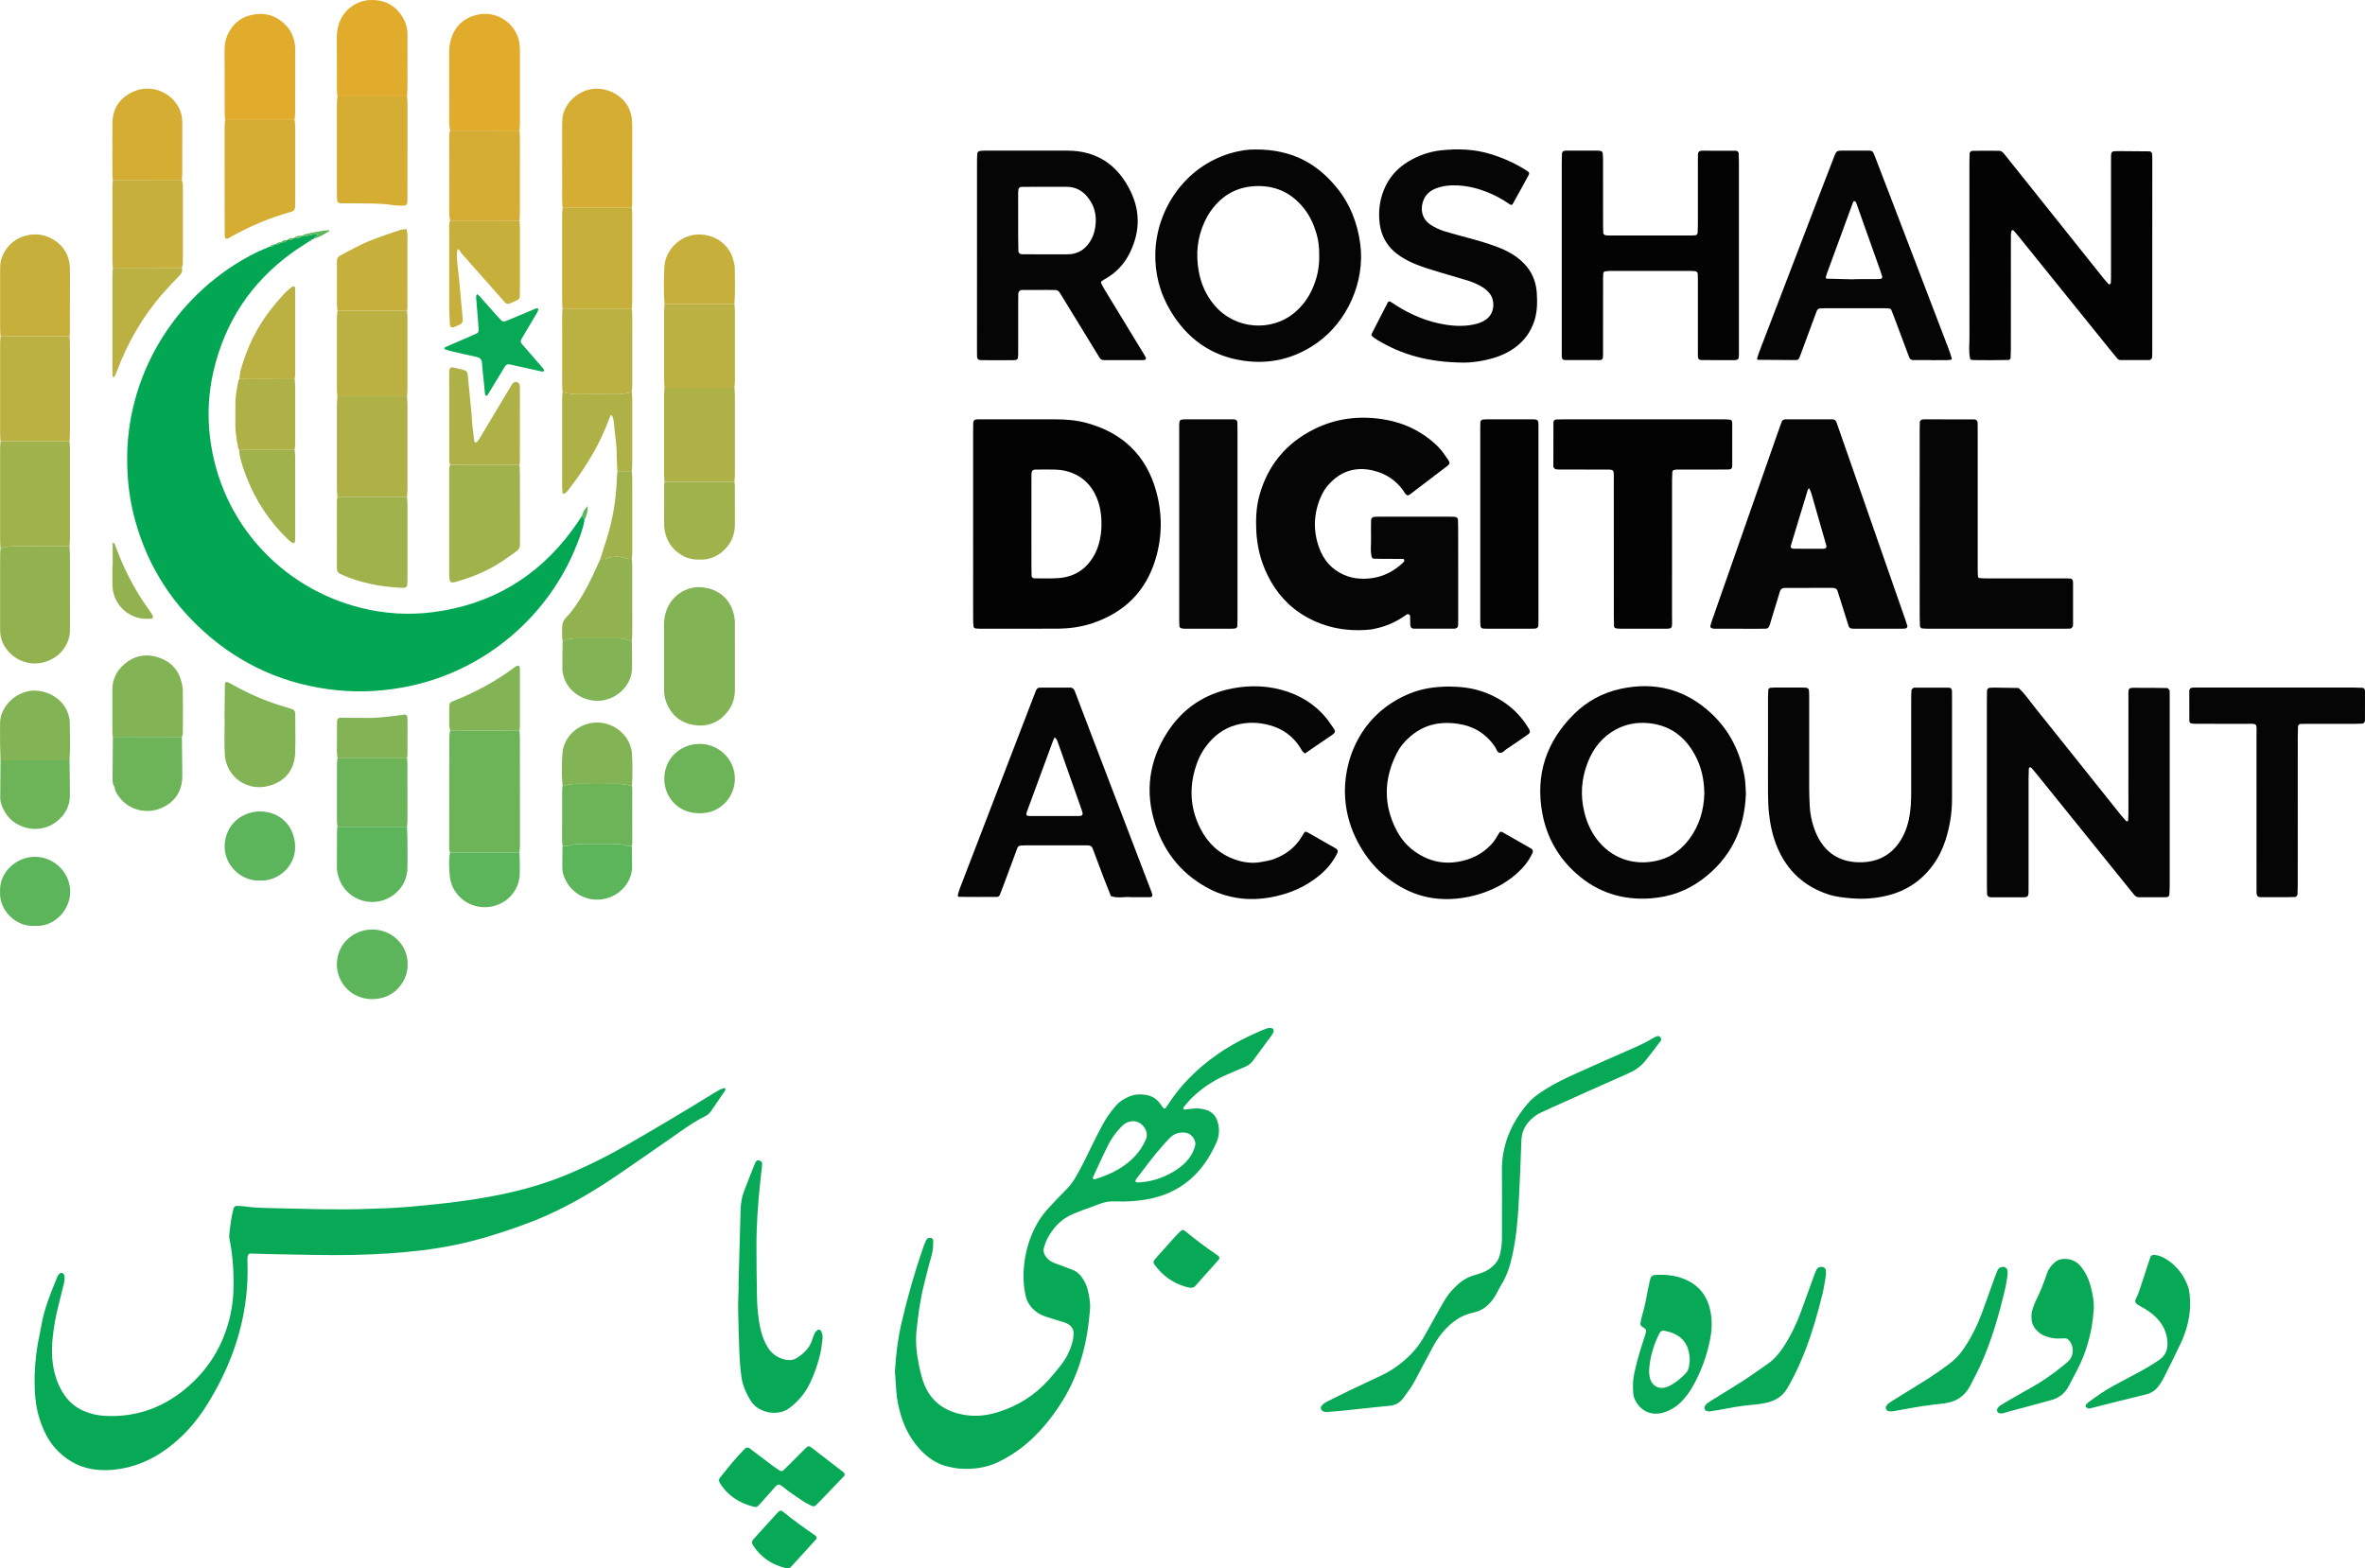 <svg width="101" height="67" viewBox="0 0 101 67" fill="none" xmlns="http://www.w3.org/2000/svg">
<path d="M24.962 22.221C24.898 22.599 24.758 22.954 24.618 23.307C23.452 26.25 20.806 28.603 17.518 29.303C16.476 29.525 15.428 29.593 14.367 29.483C12.209 29.259 10.321 28.429 8.713 26.985C7.18 25.608 6.174 23.913 5.69 21.913C5.492 21.093 5.418 20.261 5.432 19.419C5.496 15.817 7.606 12.447 10.938 10.789C11.13 10.694 11.33 10.618 11.526 10.533C11.607 10.543 11.675 10.522 11.722 10.45C11.74 10.434 11.761 10.429 11.784 10.432C11.868 10.446 11.941 10.432 11.987 10.352L11.992 10.351C12.097 10.361 12.196 10.357 12.262 10.257L12.264 10.257C12.369 10.27 12.47 10.27 12.539 10.17L12.546 10.169C12.675 10.172 12.81 10.197 12.905 10.073L12.906 10.072C13.057 10.089 13.204 10.074 13.348 10.025C13.404 10.007 13.464 10.001 13.523 9.992C13.533 9.99 13.55 10 13.555 10.009C13.56 10.019 13.562 10.038 13.556 10.047C13.516 10.109 13.418 10.113 13.402 10.2C13.366 10.218 13.33 10.236 13.294 10.254C13.252 10.246 13.22 10.256 13.214 10.305C12.972 10.465 12.723 10.616 12.488 10.785C10.729 12.055 9.61 13.745 9.119 15.851C8.902 16.781 8.855 17.724 8.967 18.666C9.406 22.357 12.064 25.126 15.398 25.963C16.419 26.22 17.46 26.285 18.499 26.15C20.98 25.828 22.964 24.648 24.443 22.637C24.561 22.477 24.669 22.311 24.782 22.148C24.831 22.13 24.855 22.096 24.852 22.043L24.852 22.044C24.936 22.075 24.938 22.155 24.962 22.221Z" fill="#03A753"/>
<path d="M13.647 51.656C14.164 51.656 14.778 51.669 15.39 51.652C16.109 51.631 16.828 51.614 17.546 51.546C18.233 51.482 18.919 51.419 19.602 51.327C21.139 51.121 22.651 50.814 24.094 50.226C25.032 49.845 25.933 49.393 26.809 48.889C28.042 48.179 29.264 47.451 30.474 46.704C30.617 46.616 30.757 46.521 30.924 46.483C30.937 46.48 30.961 46.485 30.964 46.493C30.974 46.516 30.989 46.552 30.979 46.567C30.775 46.871 30.568 47.173 30.36 47.474C30.299 47.563 30.219 47.631 30.119 47.68C29.733 47.869 29.38 48.112 29.029 48.357C28.163 48.96 27.297 49.564 26.427 50.16C25.454 50.825 24.446 51.431 23.366 51.914C22.596 52.258 21.8 52.528 20.996 52.779C20.029 53.081 19.04 53.287 18.035 53.41C17.062 53.529 16.083 53.587 15.103 53.609C13.984 53.633 12.866 53.594 11.748 53.579C11.396 53.574 11.044 53.559 10.693 53.55C10.638 53.548 10.579 53.608 10.575 53.666C10.571 53.727 10.563 53.788 10.566 53.848C10.635 55.525 10.292 57.118 9.587 58.638C9.356 59.137 9.091 59.618 8.796 60.082C8.332 60.81 7.761 61.441 7.052 61.943C6.509 62.327 5.914 62.6 5.257 62.726C4.818 62.81 4.371 62.832 3.931 62.758C3.288 62.649 2.761 62.324 2.334 61.836C2.089 61.557 1.921 61.232 1.787 60.89C1.624 60.476 1.531 60.044 1.499 59.601C1.445 58.853 1.494 58.109 1.62 57.37C1.661 57.13 1.722 56.893 1.761 56.652C1.882 55.908 2.175 55.221 2.455 54.528C2.467 54.5 2.487 54.476 2.502 54.45C2.53 54.402 2.617 54.36 2.657 54.381C2.715 54.41 2.747 54.46 2.755 54.525C2.77 54.648 2.745 54.766 2.715 54.886C2.633 55.211 2.557 55.537 2.474 55.861C2.376 56.246 2.31 56.637 2.263 57.03C2.2 57.562 2.197 58.094 2.324 58.621C2.411 58.98 2.555 59.313 2.768 59.618C2.985 59.927 3.27 60.149 3.618 60.292C3.889 60.403 4.172 60.465 4.466 60.483C5.875 60.563 7.085 60.091 8.117 59.157C8.979 58.378 9.541 57.413 9.812 56.284C9.898 55.928 9.953 55.567 9.966 55.2C9.993 54.466 9.957 53.738 9.818 53.016C9.801 52.926 9.782 52.833 9.792 52.745C9.833 52.366 9.878 51.988 9.974 51.618C9.988 51.567 10.056 51.513 10.111 51.515C10.203 51.517 10.295 51.517 10.385 51.53C10.796 51.589 11.209 51.601 11.623 51.61C12.265 51.624 12.908 51.639 13.647 51.656Z" fill="#08A956"/>
<path d="M41.558 22.373C41.558 21.077 41.558 19.78 41.558 18.484C41.558 18.347 41.558 18.21 41.562 18.073C41.564 17.964 41.617 17.918 41.738 17.914C41.769 17.913 41.799 17.913 41.83 17.913C42.903 17.913 43.976 17.912 45.049 17.913C45.51 17.913 45.968 17.948 46.414 18.071C47.941 18.491 48.946 19.447 49.372 20.972C49.644 21.948 49.639 22.932 49.343 23.904C48.926 25.275 48.01 26.168 46.654 26.623C46.171 26.785 45.669 26.852 45.162 26.855C44.043 26.863 42.924 26.858 41.805 26.857C41.759 26.857 41.713 26.851 41.668 26.846C41.617 26.841 41.578 26.804 41.574 26.762C41.562 26.641 41.559 26.519 41.559 26.398C41.558 25.056 41.558 23.714 41.558 22.373ZM44.048 22.408C44.048 23.017 44.048 23.626 44.049 24.235C44.049 24.357 44.053 24.478 44.056 24.6C44.057 24.658 44.112 24.707 44.176 24.706C44.513 24.706 44.851 24.719 45.186 24.697C45.84 24.654 46.348 24.353 46.689 23.788C46.8 23.605 46.879 23.408 46.935 23.201C47.05 22.784 47.062 22.358 47.012 21.933C46.976 21.63 46.889 21.337 46.744 21.065C46.544 20.689 46.252 20.41 45.861 20.235C45.606 20.12 45.336 20.068 45.059 20.061C44.784 20.053 44.508 20.058 44.233 20.06C44.099 20.061 44.053 20.113 44.05 20.261C44.047 20.367 44.048 20.474 44.048 20.581C44.048 21.19 44.048 21.799 44.048 22.408Z" fill="#030303"/>
<path d="M62.274 24.478C62.274 25.134 62.274 25.789 62.274 26.444C62.274 26.536 62.273 26.627 62.27 26.719C62.268 26.794 62.205 26.854 62.118 26.854C61.536 26.855 60.953 26.855 60.371 26.854C60.289 26.854 60.23 26.793 60.227 26.709C60.224 26.617 60.228 26.526 60.222 26.435C60.218 26.365 60.247 26.276 60.155 26.242C60.09 26.217 60.043 26.272 59.994 26.306C59.6 26.58 59.169 26.768 58.697 26.861C58.636 26.873 58.577 26.887 58.516 26.894C57.545 26.989 56.623 26.829 55.77 26.344C55.029 25.922 54.491 25.31 54.122 24.55C53.832 23.953 53.68 23.32 53.65 22.657C53.628 22.151 53.649 21.65 53.785 21.161C54.145 19.868 54.934 18.921 56.137 18.326C57.04 17.88 57.999 17.756 58.998 17.901C59.677 18 60.301 18.228 60.862 18.621C61.178 18.841 61.464 19.095 61.683 19.412C61.986 19.849 61.993 19.763 61.589 20.073C61.128 20.426 60.666 20.778 60.203 21.129C60.133 21.182 60.068 21.167 60.012 21.087C59.985 21.05 59.964 21.01 59.938 20.972C59.617 20.514 59.176 20.226 58.635 20.099C57.881 19.922 57.245 20.133 56.732 20.709C56.599 20.858 56.495 21.027 56.414 21.21C56.099 21.926 56.069 22.659 56.333 23.392C56.521 23.913 56.856 24.317 57.378 24.549C57.605 24.65 57.837 24.707 58.086 24.719C58.818 24.756 59.436 24.508 59.954 24.001C59.97 23.986 59.971 23.949 59.969 23.923C59.967 23.888 59.941 23.878 59.903 23.878C59.765 23.879 59.627 23.875 59.489 23.875C58.618 23.873 58.609 23.877 58.59 23.817C58.504 23.535 58.564 23.245 58.552 22.959C58.543 22.715 58.551 22.471 58.554 22.227C58.555 22.141 58.613 22.082 58.694 22.078C58.755 22.075 58.816 22.073 58.877 22.073C59.904 22.073 60.93 22.073 61.957 22.073C62.018 22.073 62.079 22.077 62.14 22.08C62.2 22.084 62.261 22.137 62.263 22.192C62.268 22.299 62.272 22.405 62.272 22.512C62.275 23.168 62.274 23.823 62.274 24.478Z" fill="#060505"/>
<path d="M38.219 58.584C38.259 57.897 38.339 57.216 38.493 56.545C38.749 55.431 39.064 54.332 39.439 53.251C39.473 53.151 39.516 53.053 39.564 52.959C39.593 52.901 39.656 52.884 39.72 52.88C39.785 52.876 39.851 52.92 39.852 52.974C39.857 53.203 39.847 53.426 39.78 53.652C39.659 54.06 39.561 54.476 39.457 54.89C39.297 55.527 39.209 56.176 39.142 56.829C39.089 57.334 39.145 57.833 39.246 58.328C39.282 58.507 39.329 58.684 39.376 58.861C39.399 58.948 39.432 59.034 39.465 59.12C39.729 59.797 40.228 60.205 40.928 60.388C41.494 60.535 42.053 60.502 42.605 60.33C43.458 60.066 44.19 59.61 44.785 58.944C44.968 58.739 45.144 58.528 45.313 58.311C45.521 58.044 45.675 57.748 45.774 57.423C45.819 57.275 45.842 57.126 45.848 56.973C45.856 56.787 45.763 56.651 45.608 56.561C45.529 56.515 45.439 56.488 45.352 56.461C45.134 56.39 44.913 56.326 44.694 56.257C44.533 56.206 44.381 56.133 44.246 56.03C44.007 55.846 43.856 55.617 43.791 55.315C43.545 54.17 43.861 52.626 44.722 51.671C44.968 51.399 45.218 51.131 45.48 50.874C45.646 50.712 45.788 50.536 45.907 50.339C46.181 49.88 46.408 49.396 46.642 48.916C46.796 48.602 46.955 48.289 47.124 47.981C47.271 47.713 47.453 47.468 47.654 47.236C47.819 47.047 48.023 46.921 48.256 46.831C48.478 46.744 48.706 46.735 48.935 46.773C49.151 46.808 49.343 46.904 49.488 47.075C49.556 47.156 49.615 47.246 49.679 47.331C49.706 47.368 49.758 47.364 49.788 47.322C49.84 47.247 49.892 47.172 49.943 47.096C50.333 46.505 50.81 45.991 51.349 45.533C52.161 44.841 53.084 44.338 54.072 43.942C54.127 43.92 54.191 43.909 54.25 43.91C54.292 43.911 54.349 43.93 54.372 43.961C54.395 43.991 54.4 44.052 54.385 44.089C54.357 44.158 54.313 44.222 54.268 44.283C54.025 44.615 53.775 44.944 53.535 45.279C53.443 45.408 53.336 45.505 53.188 45.566C52.906 45.683 52.626 45.807 52.345 45.93C51.806 46.165 51.326 46.488 50.904 46.896C50.773 47.023 50.66 47.168 50.541 47.306C50.533 47.315 50.538 47.335 50.538 47.351C50.536 47.382 50.556 47.405 50.594 47.401C50.701 47.39 50.807 47.374 50.913 47.361C51.098 47.339 51.281 47.352 51.46 47.399C51.733 47.471 51.913 47.643 51.997 47.912C52.093 48.217 52.075 48.519 51.949 48.807C51.37 50.125 50.413 50.988 48.955 51.24C48.515 51.316 48.072 51.34 47.627 51.321C47.376 51.31 47.143 51.353 46.912 51.448C46.686 51.541 46.452 51.615 46.222 51.7C46.094 51.748 45.967 51.801 45.839 51.854C45.317 52.068 44.962 52.455 44.711 52.946C44.656 53.053 44.623 53.173 44.586 53.288C44.534 53.449 44.587 53.588 44.689 53.713C44.768 53.809 44.864 53.885 44.978 53.933C45.105 53.986 45.236 54.029 45.364 54.077C45.522 54.136 45.68 54.194 45.835 54.258C46.01 54.332 46.138 54.462 46.24 54.619C46.342 54.774 46.416 54.941 46.458 55.12C46.52 55.388 46.572 55.66 46.55 55.936C46.444 57.321 46.121 58.642 45.378 59.839C45.006 60.439 44.576 60.992 44.06 61.477C43.633 61.877 43.156 62.205 42.627 62.459C42.102 62.712 41.543 62.778 40.969 62.735C40.787 62.721 40.605 62.683 40.427 62.637C39.967 62.52 39.599 62.252 39.282 61.908C38.903 61.495 38.644 61.015 38.482 60.483C38.377 60.132 38.298 59.775 38.277 59.407C38.261 59.132 38.238 58.858 38.219 58.584ZM48.403 47.893C48.376 47.897 48.315 47.903 48.255 47.913C48.114 47.938 48.003 48.018 47.904 48.117C47.654 48.367 47.45 48.654 47.295 48.97C47.081 49.407 46.881 49.85 46.676 50.292C46.661 50.326 46.675 50.354 46.707 50.368C46.72 50.374 46.735 50.382 46.747 50.379C47.099 50.272 47.442 50.139 47.758 49.952C48.142 49.724 48.479 49.437 48.728 49.061C48.812 48.934 48.884 48.798 48.943 48.659C49.071 48.353 48.812 47.916 48.403 47.893ZM48.593 50.514C49.18 50.489 49.68 50.313 50.146 50.033C50.33 49.922 50.499 49.791 50.648 49.636C50.831 49.445 50.963 49.225 51.033 48.969C51.049 48.913 51.058 48.846 51.043 48.79C50.975 48.542 50.795 48.385 50.556 48.379C50.331 48.374 50.132 48.438 49.972 48.597C49.874 48.694 49.783 48.798 49.691 48.9C49.272 49.366 48.904 49.873 48.523 50.369C48.506 50.391 48.499 50.423 48.492 50.451C48.488 50.464 48.493 50.49 48.499 50.492C48.542 50.505 48.586 50.513 48.593 50.514Z" fill="#08A956"/>
<path d="M84.852 33.849C84.852 32.538 84.852 31.228 84.852 29.918C84.852 29.781 84.855 29.643 84.857 29.507C84.859 29.444 84.91 29.385 84.965 29.382C85.026 29.378 85.087 29.372 85.148 29.373C85.499 29.378 85.851 29.384 86.203 29.39C86.47 29.622 86.66 29.919 86.878 30.191C88.101 31.715 89.317 33.244 90.537 34.771C90.622 34.878 90.715 34.978 90.806 35.081C90.812 35.088 90.832 35.087 90.844 35.084C90.859 35.081 90.884 35.073 90.884 35.065C90.89 34.959 90.896 34.852 90.896 34.746C90.896 33.131 90.895 31.516 90.897 29.901C90.898 29.32 90.826 29.384 91.401 29.383C91.784 29.382 92.167 29.385 92.55 29.393C92.583 29.394 92.62 29.442 92.644 29.476C92.66 29.497 92.658 29.534 92.658 29.564C92.66 29.671 92.66 29.778 92.66 29.884C92.66 32.536 92.661 35.187 92.66 37.838C92.66 37.975 92.652 38.112 92.641 38.248C92.639 38.271 92.607 38.298 92.582 38.312C92.557 38.325 92.524 38.328 92.495 38.328C92.112 38.329 91.728 38.328 91.346 38.329C91.263 38.329 91.199 38.294 91.148 38.233C91.09 38.163 91.032 38.092 90.975 38.02C89.633 36.357 88.291 34.694 86.949 33.031C86.882 32.948 86.811 32.868 86.741 32.788C86.734 32.781 86.715 32.784 86.702 32.783C86.662 32.781 86.645 32.799 86.644 32.839C86.641 32.976 86.632 33.112 86.632 33.249C86.631 34.742 86.632 36.235 86.632 37.729C86.632 37.835 86.63 37.942 86.632 38.049C86.634 38.335 86.584 38.331 86.343 38.332C85.945 38.333 85.547 38.332 85.149 38.332C85.103 38.332 85.057 38.332 85.011 38.33C84.926 38.327 84.861 38.27 84.859 38.194C84.856 38.057 84.853 37.92 84.853 37.783C84.851 36.469 84.852 35.159 84.852 33.849Z" fill="#060505"/>
<path d="M91.915 10.942C91.915 12.252 91.915 13.564 91.915 14.875C91.915 15.012 91.917 15.15 91.906 15.286C91.903 15.318 91.851 15.348 91.82 15.375C91.81 15.384 91.79 15.383 91.775 15.383C91.377 15.383 90.978 15.383 90.58 15.383C90.516 15.383 90.461 15.362 90.419 15.312C90.341 15.218 90.262 15.125 90.186 15.03C88.872 13.401 87.559 11.772 86.244 10.144C86.159 10.038 86.068 9.935 85.978 9.832C85.972 9.825 85.948 9.832 85.934 9.837C85.922 9.841 85.904 9.85 85.903 9.859C85.892 9.918 85.879 9.978 85.878 10.038C85.876 10.358 85.877 10.678 85.877 10.998C85.877 12.309 85.877 13.62 85.876 14.931C85.876 15.053 85.869 15.174 85.865 15.296C85.863 15.335 85.814 15.378 85.77 15.378C85.555 15.382 85.341 15.385 85.127 15.386C84.16 15.387 84.15 15.388 84.137 15.328C84.067 15.013 84.109 14.694 84.108 14.376C84.104 11.907 84.106 9.437 84.106 6.967C84.106 6.83 84.111 6.693 84.115 6.556C84.117 6.5 84.177 6.444 84.237 6.443C84.62 6.441 85.003 6.436 85.386 6.442C85.439 6.443 85.505 6.48 85.543 6.521C85.646 6.633 85.737 6.756 85.832 6.876C87.156 8.535 88.48 10.195 89.805 11.854C89.88 11.949 89.962 12.039 90.042 12.13C90.051 12.141 90.074 12.154 90.082 12.149C90.106 12.136 90.144 12.116 90.145 12.097C90.153 11.96 90.153 11.822 90.153 11.685C90.153 10.084 90.153 8.484 90.153 6.883C90.153 6.432 90.122 6.454 90.568 6.456C90.982 6.458 91.395 6.462 91.809 6.466C91.844 6.466 91.899 6.52 91.903 6.552C91.907 6.598 91.915 6.642 91.915 6.688C91.918 6.795 91.916 6.901 91.916 7.008C91.915 8.319 91.915 9.631 91.915 10.942Z" fill="#030303"/>
<path d="M74.278 26.858C73.925 26.858 73.573 26.859 73.221 26.858C73.176 26.857 73.129 26.849 73.089 26.832C73.066 26.822 73.038 26.784 73.041 26.763C73.054 26.689 73.075 26.615 73.1 26.543C74.065 23.784 75.031 21.026 75.997 18.268C76.027 18.181 76.06 18.096 76.092 18.011C76.116 17.945 76.172 17.925 76.234 17.915C76.249 17.912 76.265 17.913 76.28 17.913C76.939 17.913 77.598 17.914 78.256 17.914C78.343 17.914 78.401 17.958 78.428 18.036C78.55 18.381 78.67 18.726 78.79 19.071C79.652 21.543 80.513 24.015 81.375 26.487C81.405 26.574 81.431 26.661 81.458 26.748C81.468 26.782 81.421 26.843 81.384 26.847C81.339 26.851 81.293 26.858 81.248 26.858C80.574 26.859 79.9 26.859 79.226 26.859C79.18 26.859 79.134 26.857 79.089 26.853C79.023 26.847 78.97 26.816 78.95 26.753C78.825 26.361 78.703 25.969 78.579 25.577C78.542 25.461 78.506 25.345 78.469 25.229C78.448 25.163 78.393 25.137 78.332 25.122C78.303 25.114 78.272 25.113 78.242 25.113C77.568 25.113 76.894 25.113 76.22 25.115C76.111 25.115 76.045 25.165 76.015 25.262C75.894 25.654 75.775 26.047 75.655 26.441C75.633 26.514 75.615 26.588 75.591 26.66C75.534 26.834 75.505 26.858 75.335 26.859C75.059 26.861 74.783 26.86 74.508 26.86C74.43 26.859 74.354 26.859 74.278 26.858C74.278 26.859 74.278 26.858 74.278 26.858ZM77.261 20.852C77.234 20.886 77.21 20.903 77.204 20.924C76.96 21.725 76.717 22.527 76.474 23.329C76.458 23.382 76.513 23.441 76.581 23.441C77.01 23.442 77.439 23.442 77.868 23.443C77.884 23.443 77.899 23.44 77.914 23.439C77.973 23.435 78.015 23.371 77.997 23.309C77.783 22.562 77.57 21.815 77.354 21.069C77.333 20.998 77.296 20.931 77.261 20.852Z" fill="#060505"/>
<path d="M41.724 10.931C41.724 9.59 41.723 8.25 41.724 6.909C41.724 6.787 41.727 6.665 41.74 6.545C41.745 6.51 41.79 6.46 41.823 6.453C41.913 6.436 42.005 6.435 42.097 6.435C43.26 6.434 44.424 6.433 45.588 6.435C46.878 6.437 47.764 7.077 48.298 8.205C48.716 9.084 48.671 9.978 48.227 10.846C48 11.29 47.669 11.643 47.233 11.895C47.167 11.932 47.101 11.971 47.041 12.016C47.024 12.029 47.014 12.076 47.024 12.095C47.078 12.203 47.136 12.31 47.199 12.414C47.737 13.3 48.277 14.185 48.816 15.07C48.855 15.135 48.894 15.201 48.932 15.267C48.955 15.306 48.93 15.369 48.892 15.373C48.877 15.375 48.862 15.383 48.847 15.383C48.28 15.383 47.714 15.384 47.147 15.385C47.063 15.385 47 15.349 46.957 15.279C46.789 15.007 46.623 14.734 46.456 14.46C46.098 13.876 45.74 13.291 45.382 12.706C45.334 12.628 45.289 12.547 45.236 12.474C45.199 12.424 45.142 12.393 45.079 12.39C44.957 12.385 44.834 12.385 44.712 12.385C44.36 12.385 44.008 12.386 43.655 12.388C43.553 12.389 43.49 12.454 43.487 12.56C43.483 12.681 43.483 12.803 43.483 12.925C43.482 13.611 43.483 14.296 43.483 14.982C43.483 15.043 43.483 15.103 43.482 15.165C43.479 15.352 43.452 15.384 43.279 15.386C43.05 15.388 42.82 15.387 42.59 15.387C42.36 15.387 42.131 15.387 41.901 15.385C41.779 15.383 41.728 15.336 41.726 15.226C41.724 15.105 41.724 14.983 41.723 14.861C41.724 13.551 41.724 12.241 41.724 10.931ZM43.482 9.414C43.482 9.657 43.48 9.9 43.482 10.143C43.483 10.341 43.487 10.538 43.492 10.735C43.493 10.793 43.551 10.851 43.606 10.856C43.636 10.859 43.666 10.863 43.697 10.863C44.323 10.864 44.949 10.863 45.575 10.865C46.053 10.866 46.384 10.634 46.606 10.228C46.71 10.039 46.76 9.833 46.785 9.621C46.84 9.159 46.725 8.746 46.423 8.391C46.195 8.123 45.902 7.978 45.542 7.98C45.129 7.981 44.717 7.98 44.304 7.98C44.075 7.981 43.847 7.982 43.618 7.984C43.554 7.985 43.499 8.036 43.493 8.094C43.488 8.139 43.482 8.184 43.481 8.23C43.481 8.624 43.482 9.019 43.482 9.414Z" fill="#060505"/>
<path d="M53.597 6.386C55.127 6.373 56.209 6.953 57.062 7.985C57.649 8.695 57.974 9.52 58.093 10.435C58.301 12.042 57.532 13.731 56.264 14.635C55.312 15.313 54.255 15.578 53.094 15.408C51.712 15.206 50.696 14.459 49.991 13.285C49.526 12.51 49.308 11.658 49.341 10.753C49.407 8.957 50.575 7.142 52.534 6.55C52.934 6.43 53.341 6.378 53.597 6.386ZM56.337 10.91C56.346 10.59 56.309 10.273 56.217 9.964C56.102 9.582 55.94 9.222 55.69 8.906C55.196 8.282 54.558 7.95 53.75 7.948C52.866 7.945 52.19 8.323 51.692 9.034C51.596 9.17 51.516 9.32 51.445 9.471C51.131 10.142 51.065 10.848 51.19 11.57C51.285 12.118 51.505 12.617 51.871 13.047C52.765 14.094 54.303 14.162 55.257 13.38C55.607 13.093 55.868 12.742 56.05 12.332C56.251 11.88 56.352 11.408 56.337 10.91Z" fill="#060505"/>
<path d="M74.561 33.89C74.512 35.425 73.91 36.67 72.671 37.586C72.031 38.059 71.304 38.317 70.504 38.376C69.297 38.465 68.233 38.127 67.33 37.328C66.551 36.638 66.058 35.774 65.868 34.751C65.561 33.097 66.035 31.679 67.225 30.5C67.778 29.953 68.45 29.59 69.216 29.425C70.682 29.11 71.978 29.45 73.078 30.472C73.866 31.204 74.316 32.124 74.503 33.172C74.545 33.41 74.543 33.657 74.561 33.89ZM72.785 33.904C72.779 33.288 72.655 32.742 72.378 32.238C71.944 31.45 71.297 30.969 70.379 30.89C69.894 30.848 69.433 30.932 69.005 31.164C68.428 31.477 68.046 31.96 67.809 32.561C67.533 33.263 67.481 33.982 67.665 34.714C67.781 35.178 67.979 35.604 68.292 35.971C68.969 36.766 69.957 37.006 70.912 36.729C71.43 36.579 71.834 36.259 72.152 35.831C72.587 35.246 72.766 34.579 72.785 33.904Z" fill="#060505"/>
<path d="M74.263 10.945C74.263 12.302 74.263 13.658 74.263 15.015C74.263 15.107 74.267 15.199 74.253 15.289C74.248 15.322 74.202 15.367 74.167 15.374C74.093 15.389 74.015 15.385 73.938 15.385C73.509 15.385 73.08 15.384 72.651 15.382C72.562 15.381 72.516 15.33 72.513 15.239C72.511 15.194 72.51 15.148 72.51 15.102C72.51 14.874 72.51 14.645 72.51 14.416C72.51 13.578 72.51 12.74 72.51 11.901C72.51 11.825 72.506 11.749 72.503 11.673C72.502 11.648 72.437 11.588 72.409 11.586C72.348 11.581 72.287 11.574 72.226 11.573C71.077 11.572 69.928 11.572 68.778 11.573C68.702 11.573 68.626 11.583 68.55 11.592C68.497 11.598 68.472 11.648 68.469 11.688C68.459 11.809 68.461 11.931 68.461 12.053C68.46 13.059 68.461 14.065 68.46 15.071C68.46 15.147 68.461 15.224 68.451 15.299C68.448 15.324 68.419 15.352 68.395 15.366C68.37 15.38 68.336 15.383 68.306 15.383C67.816 15.383 67.325 15.383 66.835 15.381C66.743 15.381 66.703 15.335 66.699 15.24C66.698 15.209 66.697 15.179 66.697 15.148C66.697 15.072 66.697 14.996 66.697 14.92C66.697 12.252 66.697 9.585 66.697 6.917C66.697 6.796 66.702 6.674 66.706 6.552C66.709 6.494 66.766 6.443 66.827 6.439C66.843 6.438 66.858 6.435 66.873 6.435C67.333 6.434 67.793 6.433 68.252 6.435C68.297 6.435 68.343 6.443 68.385 6.459C68.409 6.469 68.438 6.499 68.441 6.523C68.453 6.613 68.459 6.704 68.46 6.795C68.461 7.74 68.46 8.685 68.461 9.63C68.461 9.736 68.466 9.843 68.47 9.949C68.472 10.001 68.51 10.032 68.552 10.046C68.594 10.059 68.642 10.059 68.689 10.059C69.883 10.059 71.079 10.059 72.274 10.059C72.32 10.059 72.366 10.054 72.412 10.05C72.443 10.048 72.498 9.991 72.499 9.958C72.504 9.836 72.51 9.715 72.51 9.593C72.511 8.694 72.51 7.795 72.51 6.895C72.51 6.788 72.511 6.682 72.514 6.575C72.517 6.494 72.575 6.438 72.664 6.438C73.154 6.437 73.644 6.438 74.134 6.44C74.195 6.44 74.252 6.495 74.254 6.554C74.259 6.691 74.263 6.828 74.263 6.965C74.264 8.293 74.263 9.619 74.263 10.945Z" fill="#030303"/>
<path d="M62.503 15.49C61.005 15.477 59.856 15.153 58.799 14.509C58.734 14.47 58.671 14.425 58.614 14.376C58.58 14.347 58.555 14.307 58.581 14.256C58.811 13.809 59.04 13.361 59.27 12.914C59.29 12.876 59.347 12.864 59.386 12.89C59.463 12.94 59.538 12.992 59.616 13.041C60.269 13.455 60.97 13.75 61.738 13.87C62.179 13.939 62.622 13.949 63.061 13.832C63.211 13.792 63.348 13.73 63.474 13.64C63.829 13.386 63.861 12.842 63.616 12.536C63.52 12.416 63.403 12.32 63.269 12.241C63.083 12.132 62.887 12.048 62.681 11.985C62.272 11.86 61.861 11.739 61.45 11.62C61.098 11.517 60.747 11.409 60.408 11.267C60.209 11.184 60.02 11.086 59.839 10.971C59.303 10.63 58.989 10.146 58.917 9.515C58.862 9.037 58.918 8.57 59.096 8.123C59.305 7.596 59.663 7.187 60.153 6.894C60.579 6.64 61.042 6.477 61.533 6.423C62.254 6.344 62.971 6.368 63.672 6.586C64.23 6.76 64.758 6.997 65.246 7.321C65.305 7.36 65.319 7.413 65.284 7.478C65.064 7.879 64.844 8.281 64.622 8.681C64.575 8.767 64.537 8.774 64.442 8.707C64.153 8.503 63.844 8.339 63.516 8.208C63.114 8.047 62.699 7.945 62.268 7.922C61.93 7.904 61.594 7.934 61.277 8.068C61.074 8.155 60.914 8.292 60.816 8.494C60.652 8.836 60.672 9.316 61.082 9.591C61.275 9.719 61.481 9.819 61.702 9.884C62.025 9.979 62.349 10.07 62.674 10.155C63.09 10.263 63.499 10.387 63.902 10.533C64.205 10.643 64.493 10.783 64.756 10.972C65.282 11.352 65.586 11.858 65.63 12.509C65.656 12.905 65.654 13.299 65.533 13.686C65.376 14.186 65.081 14.581 64.655 14.881C64.391 15.068 64.099 15.199 63.788 15.292C63.284 15.442 62.768 15.497 62.503 15.49Z" fill="#060505"/>
<path d="M75.505 32.069C75.505 31.307 75.504 30.545 75.505 29.783C75.505 29.677 75.512 29.57 75.517 29.464C75.519 29.427 75.571 29.382 75.611 29.38C75.672 29.377 75.733 29.373 75.794 29.372C76.177 29.371 76.56 29.371 76.943 29.372C77.26 29.373 77.26 29.375 77.263 29.712C77.263 29.804 77.263 29.895 77.263 29.987C77.263 31.206 77.261 32.426 77.263 33.645C77.264 33.904 77.273 34.163 77.286 34.422C77.301 34.727 77.356 35.027 77.452 35.318C77.5 35.462 77.555 35.605 77.624 35.74C77.982 36.44 78.557 36.809 79.348 36.835C80.316 36.867 80.96 36.396 81.321 35.614C81.501 35.222 81.573 34.8 81.605 34.373C81.619 34.176 81.619 33.978 81.619 33.78C81.62 32.484 81.62 31.188 81.62 29.893C81.62 29.756 81.62 29.618 81.632 29.482C81.635 29.448 81.682 29.416 81.712 29.386C81.721 29.377 81.741 29.377 81.757 29.377C82.247 29.376 82.737 29.376 83.227 29.376C83.311 29.376 83.359 29.431 83.361 29.523C83.363 29.645 83.363 29.767 83.363 29.889C83.363 30.529 83.363 31.169 83.363 31.809C83.363 32.587 83.362 33.364 83.363 34.142C83.364 34.741 83.266 35.325 83.083 35.895C82.961 36.274 82.786 36.629 82.55 36.953C82.064 37.622 81.416 38.054 80.613 38.254C80.105 38.38 79.587 38.42 79.064 38.375C78.728 38.346 78.393 38.312 78.071 38.205C77.054 37.866 76.334 37.205 75.913 36.224C75.706 35.744 75.597 35.238 75.544 34.721C75.516 34.448 75.509 34.173 75.506 33.899C75.501 33.289 75.505 32.679 75.505 32.069Z" fill="#060505"/>
<path d="M70.177 17.913C71.311 17.913 72.445 17.912 73.579 17.913C73.686 17.913 73.793 17.919 73.899 17.93C73.923 17.933 73.949 17.965 73.962 17.99C73.975 18.015 73.977 18.048 73.977 18.078C73.978 18.688 73.978 19.297 73.977 19.907C73.977 20.003 73.933 20.05 73.845 20.054C73.799 20.057 73.753 20.058 73.707 20.058C73.493 20.059 73.278 20.059 73.064 20.059C72.604 20.059 72.144 20.058 71.684 20.059C71.624 20.059 71.56 20.058 71.502 20.073C71.462 20.083 71.419 20.114 71.417 20.168C71.413 20.289 71.406 20.411 71.406 20.533C71.406 22.453 71.408 24.374 71.405 26.295C71.403 26.931 71.497 26.854 70.85 26.858C70.314 26.86 69.778 26.858 69.241 26.858C69.165 26.858 69.087 26.856 69.013 26.841C68.971 26.833 68.931 26.8 68.929 26.747C68.925 26.61 68.92 26.473 68.92 26.336C68.919 24.416 68.921 22.494 68.919 20.574C68.918 20.003 68.985 20.061 68.407 20.059C67.824 20.058 67.242 20.059 66.659 20.058C66.583 20.058 66.505 20.061 66.431 20.045C66.397 20.037 66.37 19.99 66.343 19.957C66.335 19.948 66.338 19.928 66.338 19.913C66.339 19.288 66.34 18.663 66.341 18.038C66.341 17.978 66.395 17.921 66.453 17.92C66.591 17.916 66.729 17.912 66.867 17.912C67.97 17.912 69.073 17.913 70.177 17.913Z" fill="#030303"/>
<path d="M48.294 38.326C48.051 38.296 47.743 38.386 47.444 38.282C47.338 38.014 47.228 37.746 47.125 37.476C46.968 37.064 46.813 36.65 46.659 36.235C46.628 36.151 46.562 36.122 46.483 36.116C46.407 36.11 46.331 36.113 46.254 36.113C45.426 36.113 44.599 36.112 43.771 36.113C43.71 36.113 43.648 36.115 43.588 36.122C43.524 36.13 43.474 36.158 43.449 36.223C43.264 36.723 43.078 37.222 42.892 37.722C42.828 37.894 42.764 38.065 42.694 38.234C42.679 38.27 42.63 38.315 42.597 38.315C42.045 38.319 41.495 38.317 40.944 38.313C40.929 38.313 40.898 38.268 40.902 38.251C40.927 38.148 40.955 38.046 40.993 37.947C42.047 35.202 43.102 32.458 44.158 29.713C44.185 29.642 44.215 29.572 44.242 29.501C44.271 29.424 44.319 29.375 44.409 29.375C44.547 29.376 44.684 29.373 44.822 29.373C45.114 29.373 45.405 29.377 45.696 29.373C45.807 29.372 45.865 29.434 45.9 29.524C46.166 30.221 46.43 30.919 46.697 31.617C47.49 33.695 48.285 35.772 49.079 37.85C49.117 37.95 49.158 38.048 49.194 38.148C49.239 38.272 49.208 38.327 49.089 38.327C48.844 38.328 48.599 38.326 48.294 38.326ZM45.04 31.499C45.014 31.553 44.986 31.603 44.967 31.656C44.593 32.668 44.221 33.68 43.849 34.693C43.839 34.721 43.836 34.751 43.833 34.781C43.829 34.819 43.845 34.842 43.877 34.846C43.922 34.852 43.967 34.861 44.013 34.861C44.685 34.862 45.358 34.862 46.031 34.861C46.076 34.861 46.122 34.854 46.167 34.851C46.198 34.849 46.246 34.783 46.238 34.754C46.222 34.695 46.208 34.635 46.188 34.578C45.849 33.618 45.51 32.657 45.171 31.697C45.147 31.626 45.119 31.555 45.04 31.499Z" fill="#060505"/>
<path d="M82.483 15.383C82.223 15.383 81.962 15.385 81.701 15.383C81.617 15.382 81.561 15.337 81.531 15.257C81.313 14.672 81.094 14.087 80.875 13.502C80.843 13.417 80.804 13.334 80.773 13.247C80.754 13.194 80.708 13.182 80.666 13.177C80.59 13.168 80.513 13.168 80.436 13.168C79.594 13.168 78.751 13.168 77.908 13.168C77.847 13.168 77.786 13.17 77.725 13.175C77.659 13.181 77.613 13.219 77.589 13.28C77.55 13.379 77.513 13.479 77.476 13.579C77.291 14.079 77.107 14.579 76.922 15.079C76.896 15.151 76.868 15.221 76.839 15.292C76.813 15.355 76.761 15.382 76.696 15.382C76.16 15.379 75.624 15.375 75.089 15.371C75.048 15.37 75.029 15.348 75.04 15.311C75.072 15.21 75.101 15.108 75.139 15.009C76.021 12.705 76.904 10.402 77.787 8.098C77.956 7.657 78.126 7.217 78.296 6.776C78.329 6.691 78.359 6.604 78.403 6.524C78.422 6.489 78.467 6.457 78.507 6.447C78.565 6.432 78.628 6.434 78.689 6.434C79.042 6.433 79.394 6.433 79.747 6.434C79.971 6.435 79.978 6.44 80.069 6.677C80.322 7.33 80.572 7.985 80.822 8.639C81.622 10.73 82.422 12.821 83.221 14.913C83.269 15.04 83.309 15.17 83.35 15.3C83.361 15.336 83.342 15.361 83.308 15.367C83.263 15.374 83.218 15.384 83.173 15.385C82.944 15.387 82.713 15.386 82.484 15.386C82.483 15.385 82.483 15.384 82.483 15.383ZM79.165 11.934C79.165 11.931 79.165 11.928 79.165 11.925C79.471 11.925 79.776 11.925 80.082 11.924C80.158 11.924 80.234 11.919 80.31 11.915C80.354 11.912 80.395 11.859 80.384 11.821C80.362 11.749 80.341 11.676 80.316 11.605C79.991 10.689 79.666 9.773 79.34 8.858C79.315 8.787 79.293 8.714 79.262 8.645C79.251 8.62 79.22 8.598 79.194 8.589C79.181 8.585 79.147 8.612 79.14 8.631C78.762 9.657 78.385 10.684 78.01 11.711C77.995 11.753 77.987 11.797 77.976 11.841C77.966 11.88 77.982 11.904 78.022 11.905C78.403 11.915 78.784 11.924 79.165 11.934Z" fill="#060505"/>
<path d="M61.874 29.328C62.371 29.332 62.872 29.384 63.354 29.558C64.19 29.86 64.848 30.378 65.301 31.146C65.358 31.244 65.345 31.311 65.25 31.378C64.948 31.587 64.649 31.799 64.341 31.998C64.243 32.062 64.159 32.196 64.028 32.155C63.926 32.124 63.904 31.99 63.846 31.903C63.463 31.342 62.933 31.017 62.26 30.919C61.986 30.879 61.715 30.869 61.437 30.907C60.981 30.968 60.59 31.155 60.244 31.447C59.996 31.657 59.789 31.903 59.644 32.191C59.092 33.286 59.075 34.386 59.645 35.479C59.898 35.964 60.278 36.337 60.769 36.588C61.232 36.824 61.719 36.902 62.238 36.819C62.803 36.729 63.286 36.498 63.679 36.082C63.817 35.936 63.916 35.765 64.017 35.594C64.057 35.526 64.1 35.514 64.167 35.552C64.579 35.786 64.991 36.02 65.402 36.256C65.467 36.293 65.478 36.372 65.44 36.453C65.283 36.79 65.051 37.071 64.775 37.317C64.262 37.773 63.663 38.067 63.004 38.244C62.648 38.34 62.283 38.395 61.916 38.406C61.296 38.424 60.696 38.315 60.132 38.048C59.187 37.6 58.48 36.904 57.993 35.986C57.681 35.4 57.495 34.774 57.447 34.113C57.33 32.535 58.08 30.469 60.245 29.611C60.765 29.404 61.308 29.334 61.874 29.328Z" fill="#060505"/>
<path d="M55.729 32.19C55.687 32.153 55.648 32.127 55.621 32.093C55.585 32.044 55.56 31.988 55.527 31.936C55.219 31.451 54.785 31.136 54.229 30.983C53.746 30.849 53.259 30.837 52.778 30.972C52.259 31.117 51.85 31.429 51.525 31.853C51.29 32.16 51.133 32.506 51.029 32.875C50.782 33.749 50.853 34.597 51.269 35.406C51.587 36.026 52.069 36.479 52.736 36.716C53.102 36.846 53.479 36.895 53.866 36.823C54.046 36.79 54.227 36.762 54.401 36.699C54.907 36.514 55.311 36.205 55.592 35.743C55.616 35.704 55.639 35.664 55.662 35.625C55.73 35.513 55.752 35.506 55.879 35.578C56.264 35.797 56.649 36.017 57.034 36.237C57.047 36.245 57.061 36.252 57.074 36.26C57.12 36.289 57.144 36.373 57.121 36.42C56.949 36.785 56.703 37.092 56.397 37.354C55.777 37.886 55.052 38.192 54.254 38.334C53.784 38.416 53.313 38.435 52.837 38.358C52.455 38.296 52.091 38.191 51.746 38.021C50.542 37.427 49.745 36.477 49.337 35.216C48.888 33.83 49.065 32.502 49.856 31.276C50.508 30.266 51.447 29.634 52.631 29.408C53.422 29.257 54.218 29.287 54.991 29.55C55.754 29.811 56.376 30.263 56.827 30.93C57.068 31.286 57.112 31.248 56.715 31.515C56.385 31.736 56.059 31.964 55.729 32.19Z" fill="#060505"/>
<path d="M81.981 22.325C81.981 21 81.981 19.675 81.982 18.35C81.982 18.244 81.984 18.137 81.988 18.031C81.99 17.972 82.045 17.924 82.109 17.919C82.124 17.918 82.139 17.914 82.154 17.914C82.874 17.914 83.593 17.914 84.313 17.916C84.397 17.916 84.453 17.973 84.456 18.056C84.458 18.102 84.459 18.147 84.459 18.193C84.46 18.314 84.46 18.437 84.46 18.558C84.46 20.462 84.46 22.365 84.46 24.269C84.46 24.39 84.463 24.512 84.472 24.634C84.474 24.656 84.51 24.693 84.533 24.695C84.639 24.705 84.747 24.708 84.854 24.708C85.956 24.709 87.058 24.709 88.16 24.709C88.252 24.709 88.344 24.712 88.436 24.715C88.465 24.716 88.521 24.777 88.523 24.807C88.525 24.837 88.532 24.868 88.532 24.898C88.532 25.492 88.532 26.086 88.532 26.68C88.532 26.695 88.531 26.71 88.53 26.725C88.528 26.774 88.462 26.85 88.419 26.852C88.358 26.855 88.297 26.858 88.236 26.858C86.261 26.859 84.286 26.859 82.311 26.858C82.235 26.858 82.159 26.851 82.083 26.846C82.052 26.845 81.995 26.785 81.994 26.755C81.99 26.619 81.983 26.482 81.983 26.345C81.981 25.005 81.981 23.665 81.981 22.325Z" fill="#060505"/>
<path d="M97.269 29.372C98.356 29.372 99.444 29.372 100.531 29.372C100.653 29.372 100.776 29.378 100.898 29.383C100.951 29.385 100.973 29.428 100.994 29.467C101 29.479 101 29.497 101 29.512C101 29.938 100.999 30.364 100.998 30.791C100.997 30.851 100.942 30.91 100.886 30.912C100.779 30.916 100.673 30.921 100.566 30.921C99.876 30.922 99.188 30.921 98.498 30.922C98.406 30.922 98.315 30.925 98.223 30.927C98.199 30.928 98.14 30.997 98.139 31.024C98.135 31.176 98.129 31.328 98.129 31.48C98.128 33.583 98.128 35.685 98.128 37.787C98.128 37.924 98.123 38.061 98.118 38.198C98.116 38.261 98.063 38.317 98.005 38.319C97.883 38.323 97.761 38.327 97.639 38.327C97.271 38.328 96.903 38.328 96.536 38.325C96.427 38.325 96.372 38.268 96.369 38.155C96.366 38.018 96.367 37.881 96.367 37.744C96.367 35.657 96.369 33.57 96.366 31.483C96.364 30.835 96.462 30.926 95.816 30.922C95.142 30.918 94.468 30.922 93.794 30.92C93.718 30.92 93.641 30.914 93.567 30.901C93.543 30.896 93.523 30.86 93.506 30.837C93.498 30.826 93.498 30.807 93.498 30.792C93.497 30.366 93.495 29.94 93.496 29.513C93.496 29.43 93.554 29.377 93.641 29.374C93.686 29.372 93.733 29.372 93.778 29.372C93.87 29.371 93.962 29.372 94.054 29.372C95.126 29.372 96.197 29.372 97.269 29.372Z" fill="#060505"/>
<path d="M52.849 22.372C52.849 23.729 52.849 25.086 52.849 26.442C52.849 26.549 52.843 26.656 52.84 26.762C52.839 26.793 52.779 26.847 52.746 26.848C52.7 26.851 52.654 26.858 52.609 26.858C51.95 26.859 51.291 26.859 50.632 26.858C50.571 26.858 50.508 26.856 50.45 26.839C50.41 26.828 50.37 26.796 50.368 26.742C50.366 26.666 50.36 26.59 50.36 26.514C50.359 23.755 50.359 20.996 50.36 18.237C50.36 18.161 50.357 18.083 50.372 18.01C50.38 17.97 50.416 17.93 50.469 17.925C50.515 17.921 50.56 17.913 50.605 17.913C51.28 17.912 51.954 17.912 52.628 17.913C52.659 17.913 52.689 17.915 52.72 17.916C52.777 17.917 52.843 17.976 52.843 18.028C52.846 18.165 52.849 18.302 52.849 18.439C52.849 19.75 52.849 21.061 52.849 22.372Z" fill="#060505"/>
<path d="M65.702 22.37C65.702 23.681 65.702 24.992 65.702 26.303C65.702 26.441 65.702 26.578 65.699 26.715C65.698 26.795 65.639 26.849 65.552 26.853C65.49 26.856 65.429 26.858 65.368 26.858C64.755 26.859 64.142 26.859 63.529 26.858C63.468 26.858 63.407 26.855 63.346 26.851C63.279 26.848 63.226 26.8 63.223 26.741C63.219 26.665 63.216 26.589 63.216 26.513C63.215 23.754 63.215 20.995 63.216 18.236C63.216 18.16 63.22 18.084 63.223 18.008C63.224 17.982 63.291 17.926 63.32 17.924C63.365 17.92 63.411 17.914 63.457 17.914C64.116 17.913 64.775 17.913 65.434 17.913C65.464 17.913 65.495 17.913 65.526 17.915C65.649 17.919 65.697 17.962 65.7 18.073C65.702 18.209 65.702 18.347 65.702 18.484C65.702 19.779 65.702 21.075 65.702 22.37Z" fill="#030303"/>
<path d="M56.674 60.32C56.577 60.318 56.505 60.304 56.446 60.245C56.404 60.203 56.394 60.125 56.424 60.079C56.484 59.986 56.574 59.927 56.669 59.878C56.996 59.712 57.325 59.547 57.656 59.389C58.097 59.177 58.54 58.97 58.983 58.762C59.446 58.545 59.852 58.252 60.213 57.893C60.442 57.665 60.639 57.414 60.797 57.133C61.052 56.681 61.305 56.228 61.559 55.776C61.686 55.549 61.819 55.326 61.996 55.134C62.099 55.022 62.207 54.913 62.324 54.815C62.513 54.657 62.726 54.538 62.968 54.474C63.086 54.443 63.201 54.401 63.316 54.359C63.476 54.3 63.618 54.21 63.745 54.098C63.899 53.964 64.004 53.804 64.054 53.602C64.112 53.363 64.143 53.123 64.143 52.878C64.142 52.512 64.143 52.147 64.143 51.781C64.143 51.202 64.151 50.622 64.141 50.043C64.122 48.919 64.54 47.963 65.261 47.122C65.461 46.888 65.714 46.714 65.974 46.55C66.402 46.28 66.856 46.059 67.317 45.853C68.141 45.483 68.965 45.116 69.792 44.755C70.059 44.638 70.32 44.512 70.568 44.361C70.633 44.322 70.704 44.293 70.774 44.263C70.818 44.244 70.904 44.279 70.925 44.335C70.94 44.372 70.947 44.433 70.926 44.461C70.706 44.754 70.486 45.047 70.254 45.33C70.067 45.556 69.835 45.724 69.561 45.844C68.469 46.325 67.381 46.816 66.293 47.304C66.125 47.379 65.958 47.455 65.792 47.535C65.639 47.608 65.503 47.706 65.381 47.823C65.129 48.067 64.986 48.353 64.974 48.712C64.945 49.595 64.904 50.478 64.859 51.361C64.821 52.107 64.752 52.85 64.597 53.583C64.501 54.033 64.371 54.467 64.127 54.864C64.023 55.033 63.942 55.215 63.838 55.384C63.622 55.736 63.323 55.99 62.909 56.076C62.355 56.192 61.942 56.517 61.593 56.936C61.436 57.124 61.304 57.33 61.189 57.546C60.94 58.018 60.682 58.486 60.437 58.96C60.295 59.233 60.111 59.476 59.931 59.722C59.789 59.915 59.602 60.031 59.354 60.053C58.897 60.095 58.44 60.147 57.983 60.194C57.739 60.22 57.496 60.248 57.252 60.271C57.053 60.291 56.854 60.306 56.674 60.32Z" fill="#08A956"/>
<path d="M31.385 28.055C31.385 28.527 31.385 28.999 31.385 29.47C31.386 29.817 31.285 30.131 31.071 30.404C30.723 30.849 30.256 31.047 29.701 30.98C29.108 30.908 28.686 30.581 28.464 30.021C28.403 29.866 28.363 29.702 28.364 29.531C28.364 29.486 28.36 29.44 28.36 29.395C28.36 28.497 28.361 27.598 28.36 26.701C28.36 26.501 28.384 26.306 28.446 26.116C28.66 25.459 29.315 25.012 30.004 25.09C30.893 25.191 31.321 25.822 31.38 26.503C31.388 26.593 31.384 26.685 31.384 26.776C31.385 27.202 31.385 27.629 31.385 28.055C31.385 28.055 31.385 28.055 31.385 28.055Z" fill="#82B355"/>
<path d="M19.219 36.416C19.175 36.316 19.183 36.209 19.183 36.103C19.184 34.575 19.184 33.048 19.187 31.52C19.187 31.415 19.209 31.311 19.221 31.206C20.209 31.205 21.197 31.204 22.185 31.203C22.191 31.323 22.203 31.443 22.203 31.564C22.206 33.061 22.206 34.558 22.206 36.055C22.206 36.175 22.193 36.296 22.186 36.416C21.198 36.416 20.209 36.416 19.219 36.416Z" fill="#6DB458"/>
<path d="M19.221 5.58C19.209 5.475 19.187 5.369 19.186 5.264C19.184 4.259 19.186 3.253 19.183 2.247C19.182 2.062 19.2 1.88 19.251 1.705C19.415 1.127 19.794 0.772 20.384 0.629C21.083 0.46 21.884 0.858 22.129 1.616C22.162 1.716 22.182 1.822 22.194 1.927C22.207 2.033 22.205 2.14 22.205 2.247C22.206 3.268 22.206 4.289 22.204 5.31C22.204 5.401 22.192 5.492 22.186 5.583C21.197 5.582 20.209 5.581 19.221 5.58Z" fill="#E1AB2B"/>
<path d="M24.025 8.877C24.019 8.756 24.008 8.635 24.008 8.514C24.006 7.511 24.005 6.507 24.006 5.504C24.006 5.383 24.011 5.261 24.013 5.14C24.022 4.592 24.495 3.985 25.163 3.825C25.859 3.658 26.678 4.072 26.905 4.741C26.939 4.842 26.967 4.945 26.981 5.049C26.998 5.169 27.001 5.291 27.001 5.413C27.002 6.492 27.001 7.571 26.999 8.651C26.999 8.726 26.988 8.802 26.981 8.877C25.996 8.877 25.011 8.877 24.025 8.877Z" fill="#D5AD32"/>
<path d="M17.382 4.119C17.389 4.225 17.403 4.331 17.403 4.438C17.404 5.763 17.403 7.088 17.402 8.413C17.402 8.489 17.399 8.565 17.396 8.641C17.392 8.725 17.332 8.788 17.253 8.785C17.1 8.781 16.945 8.787 16.794 8.763C16.247 8.675 15.695 8.699 15.145 8.685C14.946 8.68 14.747 8.687 14.548 8.687C14.466 8.687 14.4 8.627 14.396 8.549C14.392 8.458 14.388 8.367 14.388 8.275C14.387 7.011 14.386 5.747 14.387 4.483C14.387 4.362 14.402 4.241 14.411 4.12C15.401 4.119 16.391 4.119 17.382 4.119Z" fill="#D5AD32"/>
<path d="M2.969 23.334C2.974 23.47 2.986 23.606 2.986 23.743C2.988 24.716 2.987 25.69 2.987 26.663C2.987 26.755 2.985 26.846 2.986 26.937C2.99 27.466 2.621 28.027 2.011 28.248C1.315 28.501 0.681 28.208 0.345 27.812C0.142 27.574 0.018 27.301 0.008 26.983C0.005 26.907 0.004 26.831 0.004 26.755C0.004 25.736 0.004 24.717 0.006 23.698C0.006 23.607 0.017 23.516 0.023 23.425C0.27 23.342 0.524 23.33 0.784 23.332C1.512 23.337 2.241 23.334 2.969 23.334Z" fill="#91B24E"/>
<path d="M31.538 54.932C31.567 53.851 31.595 52.771 31.627 51.691C31.635 51.416 31.677 51.144 31.775 50.885C31.931 50.472 32.098 50.064 32.261 49.653C32.266 49.64 32.278 49.628 32.288 49.617C32.319 49.583 32.353 49.555 32.406 49.569C32.477 49.586 32.54 49.633 32.542 49.673C32.544 49.703 32.55 49.734 32.547 49.764C32.522 50.006 32.493 50.248 32.467 50.49C32.366 51.429 32.301 52.37 32.306 53.315C32.31 54.016 32.312 54.716 32.328 55.416C32.339 55.888 32.379 56.358 32.489 56.82C32.553 57.089 32.65 57.344 32.8 57.577C32.965 57.833 33.197 57.994 33.49 58.072C33.694 58.127 33.887 58.11 34.062 57.992C34.347 57.801 34.583 57.569 34.687 57.229C34.718 57.128 34.754 57.027 34.803 56.933C34.829 56.883 34.885 56.847 34.931 56.808C34.958 56.786 35.035 56.811 35.053 56.84C35.117 56.949 35.143 57.067 35.127 57.19C35.1 57.402 35.08 57.615 35.032 57.822C34.933 58.253 34.787 58.671 34.599 59.071C34.395 59.505 34.095 59.865 33.706 60.155C33.214 60.524 32.386 60.351 32.076 59.861C31.862 59.523 31.703 59.165 31.655 58.762C31.608 58.369 31.578 57.975 31.569 57.579C31.555 57.031 31.53 56.483 31.523 55.936C31.518 55.601 31.538 55.266 31.547 54.932C31.544 54.932 31.541 54.932 31.538 54.932Z" fill="#08A956"/>
<path d="M22.186 19.857C22.192 19.978 22.204 20.099 22.204 20.221C22.206 21.164 22.206 22.108 22.206 23.051C22.206 23.112 22.201 23.173 22.206 23.233C22.22 23.388 22.147 23.492 22.025 23.575C21.759 23.754 21.503 23.95 21.229 24.115C20.664 24.455 20.053 24.695 19.417 24.87C19.374 24.882 19.326 24.883 19.282 24.876C19.257 24.872 19.219 24.846 19.215 24.825C19.198 24.737 19.183 24.646 19.183 24.557C19.181 23.111 19.182 21.666 19.183 20.221C19.183 20.1 19.171 19.977 19.219 19.86C20.208 19.858 21.197 19.857 22.186 19.857Z" fill="#A0B24B"/>
<path d="M12.581 5.126C12.59 5.232 12.607 5.338 12.607 5.444C12.609 6.511 12.608 7.578 12.607 8.646C12.607 8.707 12.607 8.768 12.604 8.828C12.598 8.958 12.555 9.016 12.419 9.053C11.484 9.312 10.601 9.691 9.762 10.175C9.737 10.189 9.704 10.202 9.677 10.198C9.653 10.195 9.616 10.173 9.612 10.153C9.599 10.094 9.595 10.032 9.595 9.972C9.593 8.447 9.593 6.922 9.593 5.397C9.593 5.306 9.607 5.216 9.614 5.124C10.603 5.125 11.592 5.126 12.581 5.126Z" fill="#D5AD32"/>
<path d="M2.969 23.334C2.241 23.334 1.512 23.337 0.784 23.332C0.525 23.33 0.271 23.342 0.023 23.425C0.017 23.32 0.005 23.215 0.005 23.109C0.004 21.795 0.004 20.48 0.005 19.166C0.005 19.061 0.016 18.955 0.022 18.85C1.005 18.85 1.987 18.85 2.97 18.85C2.976 18.955 2.987 19.061 2.987 19.166C2.988 20.45 2.988 21.733 2.987 23.018C2.987 23.123 2.975 23.228 2.969 23.334Z" fill="#A0B24B"/>
<path d="M2.97 18.85C1.987 18.85 1.005 18.85 0.022 18.85C0.016 18.744 0.005 18.639 0.005 18.534C0.004 17.25 0.004 15.966 0.005 14.682C0.005 14.577 0.017 14.472 0.023 14.366C1.005 14.366 1.987 14.366 2.969 14.366C2.975 14.472 2.987 14.577 2.987 14.682C2.989 15.966 2.988 17.25 2.987 18.534C2.987 18.639 2.976 18.744 2.97 18.85Z" fill="#BBB143"/>
<path d="M17.382 16.929C17.389 17.049 17.402 17.17 17.402 17.29C17.404 18.482 17.404 19.675 17.402 20.868C17.402 20.988 17.389 21.108 17.382 21.228C16.391 21.228 15.401 21.228 14.41 21.228C14.402 21.108 14.387 20.988 14.387 20.868C14.385 19.675 14.385 18.482 14.387 17.29C14.387 17.17 14.402 17.05 14.41 16.93C15.401 16.929 16.391 16.929 17.382 16.929Z" fill="#ADB146"/>
<path d="M12.581 5.126C11.592 5.126 10.603 5.125 9.614 5.125C9.608 5.034 9.595 4.944 9.595 4.853C9.593 3.953 9.596 3.054 9.591 2.155C9.589 1.938 9.616 1.727 9.701 1.529C9.915 1.033 10.279 0.717 10.825 0.623C11.404 0.525 11.879 0.705 12.263 1.14C12.485 1.392 12.577 1.694 12.606 2.019C12.611 2.08 12.608 2.141 12.608 2.202C12.607 3.071 12.608 3.939 12.605 4.808C12.605 4.914 12.59 5.02 12.581 5.126Z" fill="#E1AB2B"/>
<path d="M24.026 8.877C25.011 8.877 25.997 8.877 26.982 8.877C26.989 8.982 27.001 9.088 27.001 9.193C27.002 10.415 27.001 11.639 27 12.861C27 12.967 26.989 13.072 26.983 13.177C25.997 13.177 25.011 13.177 24.024 13.177C24.018 13.072 24.007 12.967 24.007 12.861C24.005 11.639 24.005 10.415 24.006 9.193C24.007 9.088 24.019 8.982 24.026 8.877Z" fill="#C6AF3A"/>
<path d="M31.364 16.563C31.371 16.668 31.384 16.773 31.385 16.879C31.386 18.01 31.386 19.142 31.385 20.273C31.385 20.378 31.371 20.483 31.364 20.589C30.37 20.589 29.376 20.589 28.381 20.589C28.374 20.484 28.361 20.379 28.36 20.273C28.359 19.142 28.359 18.01 28.36 16.879C28.36 16.774 28.374 16.669 28.381 16.563C29.376 16.563 30.37 16.563 31.364 16.563Z" fill="#ADB146"/>
<path d="M2.969 14.366C1.987 14.366 1.005 14.366 0.023 14.366C0.017 14.26 0.006 14.154 0.006 14.048C0.005 13.24 0.005 12.433 0.005 11.625C0.005 11.534 0.004 11.442 0.009 11.351C0.046 10.757 0.501 10.222 1.086 10.069C1.492 9.963 1.878 10.007 2.239 10.211C2.699 10.471 2.946 10.87 2.985 11.396C2.988 11.427 2.988 11.457 2.988 11.487C2.987 12.401 2.987 13.315 2.985 14.229C2.984 14.276 2.974 14.321 2.969 14.366Z" fill="#C6AF3A"/>
<path d="M69.737 59.244C69.735 59.03 69.759 58.82 69.805 58.609C69.923 58.073 70.087 57.55 70.259 57.03C70.278 56.973 70.291 56.913 70.297 56.853C70.3 56.827 70.286 56.79 70.267 56.773C70.222 56.733 70.167 56.705 70.119 56.668C70.068 56.628 70.043 56.575 70.058 56.509C70.084 56.39 70.103 56.269 70.14 56.153C70.254 55.788 70.31 55.412 70.386 55.039C70.416 54.89 70.449 54.742 70.489 54.595C70.505 54.534 70.558 54.497 70.62 54.48C70.649 54.471 70.679 54.464 70.71 54.462C71.08 54.443 71.448 54.473 71.798 54.59C72.516 54.831 72.929 55.339 73.058 56.079C73.124 56.459 73.108 56.84 73.033 57.215C72.896 57.905 72.659 58.563 72.317 59.181C72.176 59.436 72.01 59.673 71.804 59.88C71.584 60.1 71.328 60.259 71.026 60.346C70.472 60.504 70.008 60.236 69.798 59.739C69.775 59.684 69.759 59.623 69.753 59.564C69.743 59.457 69.742 59.35 69.737 59.244ZM72.164 58.096C72.158 58.014 72.154 57.953 72.147 57.893C72.087 57.387 71.809 57.06 71.323 56.908C71.25 56.886 71.175 56.869 71.101 56.853C70.995 56.829 70.914 56.863 70.871 56.951C70.631 57.432 70.471 57.936 70.432 58.473C70.423 58.593 70.429 58.717 70.454 58.834C70.54 59.232 70.887 59.394 71.261 59.221C71.275 59.214 71.289 59.209 71.302 59.202C71.561 59.065 71.784 58.882 71.985 58.672C72.06 58.593 72.108 58.497 72.127 58.391C72.146 58.287 72.154 58.181 72.164 58.096Z" fill="#08A956"/>
<path d="M19.221 5.58C20.209 5.581 21.197 5.582 22.185 5.582C22.192 5.687 22.204 5.792 22.204 5.898C22.205 6.969 22.205 8.039 22.203 9.11C22.203 9.215 22.191 9.321 22.185 9.426C21.197 9.425 20.209 9.424 19.221 9.423C19.209 9.319 19.186 9.214 19.186 9.11C19.183 8.038 19.183 6.965 19.183 5.893C19.184 5.787 19.176 5.68 19.221 5.58Z" fill="#D5AD32"/>
<path d="M17.381 4.119C16.391 4.119 15.401 4.119 14.411 4.119C14.403 4.029 14.389 3.938 14.389 3.847C14.387 3.1 14.389 2.353 14.385 1.606C14.384 1.421 14.411 1.242 14.46 1.065C14.634 0.447 15.204 0.009 15.853 -6.88562e-05C16.478 -0.008 16.941 0.265 17.238 0.81C17.341 1 17.394 1.207 17.402 1.423C17.405 1.5 17.403 1.576 17.403 1.652C17.402 2.338 17.403 3.023 17.401 3.709C17.401 3.846 17.388 3.983 17.381 4.119Z" fill="#E1AB2B"/>
<path d="M4.819 11.439C4.813 11.334 4.801 11.229 4.801 11.124C4.799 10.083 4.799 9.043 4.8 8.003C4.8 7.898 4.813 7.793 4.819 7.688C5.802 7.686 6.785 7.685 7.768 7.683C7.782 7.756 7.809 7.829 7.81 7.903C7.812 9.01 7.812 10.118 7.809 11.225C7.809 11.298 7.783 11.372 7.769 11.445C6.785 11.444 5.802 11.442 4.819 11.439Z" fill="#C6AF3A"/>
<path d="M14.41 21.228C15.401 21.228 16.391 21.228 17.382 21.228C17.389 21.334 17.402 21.44 17.402 21.546C17.403 22.608 17.403 23.672 17.402 24.735C17.402 24.825 17.395 24.916 17.389 25.007C17.386 25.054 17.308 25.114 17.258 25.113C16.459 25.093 15.681 24.958 14.928 24.685C14.785 24.633 14.646 24.572 14.508 24.507C14.435 24.472 14.398 24.404 14.391 24.323C14.388 24.293 14.387 24.263 14.387 24.232C14.387 23.291 14.387 22.349 14.388 21.408C14.388 21.348 14.402 21.288 14.41 21.228Z" fill="#A0B24B"/>
<path d="M17.382 16.929C16.391 16.929 15.401 16.929 14.41 16.93C14.402 16.825 14.387 16.72 14.387 16.615C14.385 15.605 14.385 14.594 14.387 13.584C14.387 13.479 14.402 13.374 14.411 13.269C15.401 13.269 16.391 13.269 17.382 13.269C17.389 13.374 17.402 13.479 17.402 13.584C17.404 14.594 17.404 15.604 17.402 16.615C17.403 16.719 17.389 16.824 17.382 16.929Z" fill="#BBB143"/>
<path d="M31.364 16.563C30.37 16.563 29.375 16.563 28.381 16.563C28.374 16.458 28.361 16.353 28.361 16.248C28.359 15.268 28.359 14.289 28.361 13.309C28.361 13.204 28.375 13.099 28.382 12.994C29.376 12.994 30.37 12.994 31.365 12.994C31.372 13.099 31.386 13.204 31.386 13.309C31.387 14.289 31.387 15.268 31.386 16.248C31.385 16.353 31.372 16.458 31.364 16.563Z" fill="#BBB143"/>
<path d="M24.025 13.178C25.011 13.178 25.997 13.178 26.983 13.178C26.99 13.268 27.002 13.357 27.002 13.448C27.003 14.457 27.003 15.466 27.001 16.476C27.001 16.566 26.99 16.656 26.983 16.746C26.734 16.826 26.477 16.844 26.216 16.839C25.741 16.832 25.267 16.832 24.793 16.839C24.531 16.843 24.275 16.825 24.025 16.746C24.019 16.641 24.008 16.536 24.008 16.431C24.006 15.452 24.006 14.473 24.007 13.493C24.007 13.387 24.018 13.283 24.025 13.178Z" fill="#BBB143"/>
<path d="M9.587 30.704C9.593 30.203 9.599 29.701 9.606 29.199C9.606 29.162 9.67 29.122 9.704 29.136C9.733 29.148 9.762 29.156 9.789 29.17C9.843 29.197 9.896 29.228 9.95 29.258C10.67 29.666 11.428 29.984 12.223 30.215C12.312 30.241 12.399 30.267 12.486 30.297C12.567 30.326 12.601 30.39 12.606 30.472C12.607 30.487 12.609 30.503 12.609 30.517C12.609 31.065 12.626 31.613 12.606 32.16C12.581 32.815 12.258 33.297 11.636 33.524C10.594 33.904 9.645 33.188 9.598 32.209C9.574 31.709 9.594 31.206 9.594 30.704C9.591 30.704 9.589 30.704 9.587 30.704Z" fill="#82B355"/>
<path d="M89.421 55.867C89.406 56.034 89.395 56.201 89.374 56.367C89.277 57.13 89.058 57.855 88.702 58.538C88.582 58.768 88.459 58.995 88.34 59.226C88.193 59.514 87.956 59.694 87.653 59.795C87.58 59.819 87.506 59.836 87.432 59.856C86.871 60.008 86.31 60.16 85.748 60.312C85.689 60.328 85.632 60.35 85.573 60.366C85.429 60.404 85.32 60.372 85.293 60.288C85.267 60.201 85.314 60.115 85.44 60.031C85.529 59.972 85.621 59.917 85.714 59.864C86.046 59.673 86.376 59.481 86.71 59.297C87.208 59.022 87.669 58.696 88.109 58.34C88.168 58.291 88.224 58.239 88.284 58.192C88.586 57.956 88.581 57.502 88.354 57.252C88.311 57.205 88.262 57.17 88.197 57.171C88.105 57.171 88.013 57.176 87.922 57.18C87.735 57.188 87.555 57.147 87.381 57.09C87.203 57.032 87.055 56.926 86.934 56.782C86.833 56.661 86.773 56.523 86.761 56.367C86.749 56.214 86.753 56.062 86.807 55.915C86.849 55.801 86.883 55.683 86.938 55.575C87.122 55.206 87.277 54.825 87.405 54.434C87.474 54.224 87.594 54.053 87.765 53.915C87.862 53.837 87.972 53.792 88.1 53.782C88.435 53.755 88.697 53.882 88.898 54.143C89.106 54.415 89.236 54.724 89.311 55.053C89.374 55.318 89.424 55.589 89.421 55.867Z" fill="#08A956"/>
<path d="M7.768 7.683C6.785 7.685 5.802 7.686 4.82 7.688C4.813 7.628 4.802 7.567 4.802 7.506C4.8 6.759 4.795 6.012 4.802 5.265C4.808 4.641 5.102 4.19 5.67 3.925C6.48 3.545 7.424 3.976 7.71 4.765C7.779 4.955 7.786 5.152 7.786 5.351C7.786 6.022 7.786 6.693 7.784 7.364C7.784 7.47 7.774 7.577 7.768 7.683Z" fill="#D5AD32"/>
<path d="M4.819 31.477C4.813 31.417 4.8 31.357 4.8 31.296C4.799 30.687 4.803 30.078 4.799 29.469C4.797 29.029 4.971 28.669 5.297 28.383C5.722 28.012 6.212 27.908 6.751 28.08C7.288 28.252 7.63 28.613 7.759 29.164C7.786 29.282 7.807 29.404 7.808 29.525C7.813 30.119 7.812 30.712 7.808 31.306C7.808 31.364 7.782 31.423 7.768 31.481C6.785 31.48 5.802 31.479 4.819 31.477Z" fill="#82B355"/>
<path d="M28.382 20.588C29.376 20.588 30.37 20.588 31.364 20.588C31.371 20.648 31.384 20.708 31.384 20.769C31.386 21.316 31.387 21.863 31.385 22.41C31.384 22.859 31.217 23.238 30.879 23.539C30.633 23.758 30.348 23.889 30.013 23.904C29.719 23.917 29.434 23.894 29.17 23.747C28.695 23.483 28.429 23.083 28.37 22.546C28.363 22.486 28.362 22.425 28.362 22.364C28.362 21.817 28.362 21.27 28.364 20.723C28.364 20.678 28.376 20.633 28.382 20.588Z" fill="#A0B24B"/>
<path d="M93.532 55.769C93.523 56.273 93.387 56.834 93.14 57.364C92.903 57.874 92.649 58.377 92.395 58.88C92.335 59.002 92.257 59.116 92.175 59.225C92.044 59.402 91.87 59.513 91.65 59.566C90.848 59.761 90.048 59.966 89.248 60.167C89.234 60.17 89.216 60.178 89.204 60.173C89.164 60.158 89.121 60.142 89.088 60.117C89.057 60.096 89.066 60.018 89.092 59.993C89.125 59.961 89.155 59.925 89.191 59.899C89.537 59.648 89.886 59.399 90.263 59.195C90.559 59.036 90.855 58.878 91.152 58.72C91.516 58.527 91.877 58.328 92.216 58.091C92.465 57.917 92.57 57.684 92.565 57.389C92.558 56.99 92.412 56.648 92.15 56.353C92.007 56.192 91.838 56.061 91.656 55.946C91.553 55.881 91.445 55.824 91.34 55.762C91.174 55.665 91.149 55.602 91.24 55.43C91.326 55.266 91.376 55.091 91.434 54.919C91.568 54.515 91.7 54.109 91.833 53.705C91.858 53.631 91.934 53.597 92.017 53.606C92.221 53.629 92.4 53.713 92.566 53.824C92.971 54.097 93.256 54.47 93.427 54.922C93.517 55.165 93.532 55.427 93.532 55.769Z" fill="#08A956"/>
<path d="M17.382 13.269C16.392 13.269 15.401 13.269 14.411 13.269C14.403 13.178 14.388 13.087 14.388 12.997C14.387 12.373 14.389 11.749 14.39 11.125C14.39 11.041 14.432 10.982 14.499 10.936C14.511 10.928 14.524 10.919 14.537 10.912C14.835 10.756 15.129 10.593 15.431 10.445C15.636 10.345 15.85 10.259 16.064 10.18C16.408 10.054 16.756 9.936 17.104 9.821C17.174 9.798 17.253 9.801 17.327 9.791L17.361 9.792C17.375 9.865 17.401 9.938 17.401 10.011C17.403 11.052 17.402 12.093 17.4 13.134C17.399 13.179 17.388 13.224 17.382 13.269Z" fill="#C6AF3A"/>
<path d="M19.221 9.423C20.209 9.424 21.197 9.425 22.185 9.426C22.192 9.516 22.204 9.607 22.204 9.698C22.206 10.61 22.205 11.521 22.204 12.433C22.204 12.509 22.202 12.585 22.197 12.661C22.194 12.724 22.168 12.777 22.109 12.808C22.082 12.823 22.056 12.839 22.028 12.851C21.613 13.034 21.687 13.056 21.386 12.717C20.83 12.09 20.275 11.463 19.72 10.835C19.68 10.79 19.652 10.735 19.619 10.684C19.592 10.67 19.565 10.655 19.538 10.64C19.486 10.929 19.529 11.216 19.557 11.504C19.57 11.64 19.591 11.775 19.604 11.912C19.657 12.487 19.709 13.063 19.762 13.638C19.772 13.745 19.739 13.817 19.645 13.862C19.549 13.907 19.449 13.946 19.35 13.986C19.299 14.006 19.226 13.952 19.219 13.892C19.216 13.862 19.21 13.832 19.209 13.801C19.2 13.527 19.184 13.254 19.183 12.98C19.179 11.945 19.18 10.91 19.182 9.874C19.184 9.723 19.163 9.569 19.221 9.423Z" fill="#C6AF3A"/>
<path d="M17.382 32.392C17.389 32.482 17.401 32.572 17.401 32.661C17.403 33.458 17.404 34.255 17.403 35.051C17.403 35.141 17.389 35.23 17.382 35.319C16.392 35.319 15.402 35.319 14.412 35.319C14.403 35.23 14.388 35.141 14.388 35.051C14.387 34.255 14.387 33.458 14.389 32.662C14.389 32.572 14.403 32.483 14.411 32.393C15.401 32.393 16.392 32.393 17.382 32.392Z" fill="#6DB458"/>
<path d="M14.411 35.319C15.401 35.319 16.391 35.319 17.381 35.319C17.388 35.502 17.399 35.684 17.401 35.867C17.404 36.263 17.407 36.66 17.401 37.056C17.395 37.508 17.217 37.887 16.871 38.178C16.073 38.849 14.81 38.532 14.471 37.503C14.424 37.359 14.386 37.211 14.387 37.055C14.391 36.506 14.391 35.957 14.394 35.408C14.394 35.379 14.405 35.349 14.411 35.319Z" fill="#5CB45B"/>
<path d="M22.186 19.857C21.197 19.858 20.208 19.858 19.219 19.859C19.207 19.785 19.185 19.71 19.185 19.635C19.183 18.388 19.183 17.141 19.184 15.894C19.184 15.85 19.196 15.805 19.203 15.76C19.208 15.728 19.274 15.684 19.309 15.692C19.459 15.725 19.609 15.754 19.756 15.792C19.939 15.839 19.962 15.877 19.982 16.08C20.033 16.61 20.087 17.139 20.137 17.668C20.153 17.834 20.155 18.003 20.172 18.169C20.195 18.395 20.227 18.621 20.255 18.847C20.26 18.885 20.279 18.907 20.311 18.9C20.339 18.894 20.372 18.884 20.387 18.864C20.434 18.804 20.475 18.74 20.514 18.675C20.796 18.205 21.076 17.734 21.357 17.264C21.521 16.99 21.686 16.715 21.852 16.442C21.875 16.403 21.903 16.36 21.94 16.339C21.976 16.318 22.03 16.309 22.07 16.319C22.109 16.329 22.157 16.361 22.173 16.397C22.196 16.45 22.203 16.514 22.203 16.573C22.204 17.622 22.203 18.672 22.202 19.721C22.202 19.766 22.192 19.811 22.186 19.857Z" fill="#ADB146"/>
<path d="M36.073 62.969C36.066 62.997 36.069 63.033 36.052 63.051C35.779 63.339 35.504 63.625 35.229 63.91C35.102 64.042 34.976 64.175 34.844 64.302C34.8 64.345 34.735 64.363 34.675 64.333C34.565 64.28 34.453 64.229 34.35 64.163C34.132 64.023 33.919 63.874 33.707 63.725C33.619 63.664 33.539 63.593 33.455 63.528C33.262 63.38 33.229 63.38 33.079 63.547C32.895 63.751 32.713 63.957 32.531 64.162C32.48 64.219 32.432 64.279 32.375 64.33C32.329 64.372 32.272 64.389 32.206 64.372C31.588 64.216 31.081 63.903 30.743 63.351C30.7 63.28 30.686 63.205 30.738 63.139C31.081 62.709 31.419 62.277 31.809 61.888C31.87 61.827 31.948 61.821 32.014 61.871C32.343 62.12 32.67 62.371 33 62.618C33.098 62.691 33.202 62.756 33.304 62.823C33.357 62.857 33.418 62.849 33.47 62.798C33.569 62.703 33.666 62.606 33.763 62.509C33.979 62.293 34.192 62.075 34.409 61.86C34.503 61.766 34.555 61.761 34.645 61.831C35.105 62.184 35.565 62.538 36.023 62.894C36.046 62.912 36.057 62.944 36.073 62.969Z" fill="#08A956"/>
<path d="M4.82 31.477C5.802 31.479 6.785 31.48 7.768 31.482C7.774 32.014 7.781 32.547 7.787 33.08C7.787 33.141 7.788 33.202 7.783 33.263C7.742 33.849 7.446 34.266 6.915 34.508C6.243 34.814 5.462 34.583 5.074 34.021C4.996 33.909 4.906 33.8 4.902 33.654C4.899 33.638 4.893 33.623 4.887 33.608C4.824 33.516 4.805 33.411 4.806 33.303C4.809 32.695 4.814 32.086 4.82 31.477Z" fill="#6DB458"/>
<path d="M24.024 16.745C24.274 16.825 24.53 16.843 24.792 16.839C25.266 16.832 25.741 16.832 26.215 16.839C26.477 16.843 26.733 16.825 26.982 16.745C26.989 16.836 27 16.925 27 17.015C27.001 17.964 27.001 18.913 27 19.861C27 19.951 26.988 20.041 26.982 20.131C26.777 20.131 26.572 20.131 26.367 20.131C26.356 19.888 26.334 19.645 26.335 19.403C26.337 18.945 26.248 18.496 26.215 18.041C26.209 17.951 26.178 17.863 26.152 17.775C26.147 17.758 26.118 17.744 26.097 17.735C26.091 17.732 26.069 17.75 26.064 17.762C25.909 18.175 25.742 18.582 25.539 18.976C25.182 19.668 24.75 20.312 24.275 20.928C24.238 20.976 24.196 21.021 24.151 21.062C24.132 21.079 24.1 21.087 24.073 21.09C24.035 21.094 24.018 21.07 24.017 21.032C24.014 20.941 24.006 20.85 24.006 20.759C24.005 19.528 24.005 18.296 24.006 17.064C24.007 16.957 24.019 16.851 24.024 16.745Z" fill="#ADB146"/>
<path d="M31.364 12.994C30.37 12.994 29.375 12.994 28.381 12.994C28.339 12.477 28.35 11.959 28.371 11.442C28.387 11.049 28.546 10.71 28.837 10.43C29.652 9.648 31.05 10.025 31.322 11.129C31.348 11.232 31.38 11.337 31.38 11.442C31.38 11.959 31.407 12.477 31.364 12.994Z" fill="#C6AF3A"/>
<path d="M0.022 32.482C0.015 32.239 0.006 31.995 0.003 31.752C-0 31.478 0.007 31.203 0.002 30.929C-0.008 30.268 0.532 29.683 1.176 29.534C1.812 29.386 2.661 29.748 2.908 30.482C2.946 30.596 2.978 30.719 2.979 30.838C2.987 31.386 3.01 31.935 2.969 32.482C1.987 32.482 1.005 32.482 0.022 32.482Z" fill="#82B355"/>
<path d="M0.022 32.482C1.005 32.482 1.987 32.482 2.97 32.482C2.975 32.998 2.99 33.515 2.983 34.031C2.972 34.858 2.098 35.61 1.133 35.364C0.642 35.239 0.299 34.939 0.1 34.474C0.046 34.346 0.009 34.215 0.01 34.077C0.011 33.545 0.017 33.013 0.022 32.482Z" fill="#6DB458"/>
<path d="M12.583 16.198C12.591 16.303 12.607 16.407 12.608 16.512C12.61 17.308 12.61 18.105 12.608 18.902C12.608 19.007 12.592 19.111 12.583 19.216C11.795 19.218 11.006 19.22 10.218 19.222C10.202 19.196 10.178 19.172 10.174 19.144C10.114 18.818 10.049 18.492 10.051 18.159C10.052 17.842 10.051 17.526 10.054 17.209C10.057 16.891 10.121 16.58 10.179 16.27C10.184 16.242 10.209 16.218 10.224 16.192C11.01 16.195 11.797 16.196 12.583 16.198Z" fill="#ADB146"/>
<path d="M26.982 23.882C26.989 23.972 27 24.062 27 24.152C27.002 25.132 27.002 26.11 27.001 27.09C27.001 27.18 26.989 27.27 26.983 27.359C26.922 27.355 26.854 27.366 26.802 27.343C26.612 27.261 26.414 27.267 26.216 27.268C25.742 27.268 25.268 27.268 24.794 27.268C24.595 27.267 24.397 27.261 24.208 27.343C24.155 27.366 24.087 27.355 24.027 27.359C24.021 27.314 24.009 27.269 24.01 27.224C24.012 27.026 23.986 26.822 24.029 26.633C24.073 26.441 24.253 26.313 24.375 26.158C24.755 25.676 25.05 25.143 25.312 24.592C25.423 24.358 25.527 24.121 25.634 23.886C25.724 23.877 25.821 23.884 25.905 23.856C26.191 23.761 26.471 23.76 26.757 23.857C26.826 23.88 26.907 23.875 26.982 23.882Z" fill="#91B24E"/>
<path d="M72.986 60.297C72.935 60.286 72.905 60.279 72.876 60.272C72.813 60.257 72.764 60.143 72.799 60.084C72.822 60.045 72.844 60.002 72.878 59.975C72.949 59.918 73.026 59.867 73.103 59.818C73.544 59.544 73.99 59.277 74.426 58.995C74.784 58.763 75.132 58.513 75.483 58.269C75.764 58.075 75.982 57.822 76.166 57.538C76.475 57.063 76.721 56.557 76.915 56.026C77.097 55.526 77.276 55.024 77.459 54.524C77.495 54.424 77.533 54.324 77.581 54.229C77.617 54.156 77.693 54.13 77.771 54.119C77.865 54.106 77.968 54.176 77.974 54.262C77.979 54.337 77.987 54.414 77.975 54.488C77.931 54.758 77.893 55.031 77.827 55.296C77.631 56.094 77.405 56.885 77.11 57.654C76.924 58.137 76.716 58.611 76.465 59.065C76.421 59.145 76.376 59.224 76.33 59.303C76.125 59.656 75.804 59.847 75.414 59.931C75.25 59.966 75.082 59.992 74.915 60.004C74.364 60.045 73.824 60.153 73.282 60.251C73.177 60.268 73.071 60.283 72.986 60.297Z" fill="#08A956"/>
<path d="M85.743 54.41C85.711 54.602 85.689 54.815 85.64 55.022C85.371 56.164 85.051 57.291 84.561 58.364C84.434 58.64 84.287 58.908 84.149 59.179C83.917 59.638 83.54 59.889 83.031 59.951C82.712 59.989 82.392 60.023 82.075 60.072C81.697 60.13 81.321 60.202 80.944 60.269C80.838 60.288 80.733 60.305 80.626 60.276C80.565 60.26 80.51 60.143 80.543 60.088C80.566 60.049 80.587 60.005 80.621 59.977C80.692 59.92 80.768 59.87 80.846 59.821C81.287 59.547 81.729 59.274 82.171 59C82.548 58.766 82.912 58.515 83.266 58.246C83.512 58.059 83.717 57.837 83.887 57.58C84.201 57.108 84.451 56.604 84.646 56.073C84.835 55.558 85.018 55.041 85.204 54.526C85.235 54.44 85.268 54.355 85.304 54.271C85.347 54.171 85.443 54.115 85.562 54.119C85.633 54.121 85.719 54.192 85.726 54.255C85.731 54.3 85.735 54.345 85.743 54.41Z" fill="#08A956"/>
<path d="M26.985 33.579C26.99 33.623 27 33.668 27 33.712C27.002 34.477 27.002 35.243 27.002 36.008C27.002 36.052 26.99 36.097 26.984 36.141C26.892 36.137 26.791 36.155 26.711 36.123C26.504 36.041 26.291 36.05 26.078 36.05C25.664 36.049 25.251 36.049 24.838 36.05C24.671 36.05 24.506 36.05 24.342 36.113C24.247 36.149 24.131 36.133 24.024 36.141C24.018 36.066 24.005 35.992 24.005 35.918C24.004 35.213 24.004 34.507 24.006 33.802C24.006 33.727 24.017 33.653 24.024 33.578C24.274 33.501 24.53 33.481 24.792 33.485C25.267 33.493 25.742 33.493 26.217 33.485C26.478 33.482 26.734 33.502 26.985 33.579Z" fill="#6DB458"/>
<path d="M31.384 33.282C31.38 33.977 30.834 34.769 29.834 34.743C28.872 34.718 28.354 33.964 28.37 33.247C28.392 32.297 29.169 31.76 29.917 31.779C30.739 31.801 31.392 32.468 31.384 33.282Z" fill="#6DB458"/>
<path d="M17.406 41.191C17.438 41.822 16.912 42.693 15.877 42.681C14.968 42.67 14.381 41.941 14.387 41.193C14.395 40.272 15.148 39.694 15.921 39.708C16.811 39.724 17.431 40.446 17.406 41.191Z" fill="#5CB45B"/>
<path d="M11.109 37.615C10.334 37.648 9.804 37.068 9.655 36.573C9.478 35.985 9.682 35.192 10.403 34.83C11.259 34.4 12.458 34.803 12.595 36.01C12.701 36.948 11.934 37.584 11.247 37.615C11.201 37.617 11.155 37.615 11.109 37.615Z" fill="#5CB45B"/>
<path d="M1.477 39.551C0.692 39.607 -0.044 38.892 0.002 38.092C-0.038 37.236 0.728 36.59 1.512 36.602C2.359 36.616 2.993 37.318 2.998 38.081C3.003 38.881 2.314 39.615 1.477 39.551Z" fill="#5CB45B"/>
<path d="M23.157 15.876C22.76 15.787 22.356 15.697 21.953 15.607C21.893 15.594 21.834 15.578 21.774 15.567C21.693 15.552 21.619 15.57 21.573 15.642C21.506 15.744 21.445 15.849 21.382 15.954C21.2 16.254 21.019 16.554 20.835 16.853C20.821 16.876 20.79 16.905 20.768 16.903C20.712 16.899 20.715 16.845 20.71 16.805C20.68 16.517 20.653 16.229 20.624 15.941C20.609 15.789 20.59 15.638 20.58 15.486C20.57 15.34 20.49 15.277 20.351 15.248C19.991 15.172 19.634 15.088 19.276 15.004C19.187 14.983 19.1 14.954 19.013 14.926C19 14.922 18.98 14.904 18.981 14.897C18.986 14.873 18.995 14.84 19.012 14.832C19.362 14.678 19.713 14.527 20.064 14.374C20.162 14.332 20.261 14.291 20.357 14.244C20.416 14.215 20.447 14.157 20.444 14.095C20.434 13.912 20.418 13.73 20.403 13.548C20.38 13.259 20.354 12.971 20.332 12.682C20.33 12.655 20.347 12.627 20.354 12.599C20.362 12.568 20.375 12.561 20.395 12.579C20.429 12.608 20.466 12.636 20.495 12.669C20.749 12.954 21.002 13.24 21.255 13.526C21.305 13.583 21.357 13.639 21.412 13.692C21.46 13.739 21.523 13.746 21.582 13.724C21.697 13.68 21.809 13.631 21.921 13.583C22.245 13.447 22.569 13.309 22.894 13.175C22.917 13.165 22.951 13.176 22.978 13.182C22.986 13.184 22.999 13.208 22.996 13.216C22.974 13.272 22.954 13.329 22.924 13.38C22.707 13.748 22.489 14.115 22.27 14.481C22.227 14.555 22.228 14.624 22.284 14.689C22.494 14.931 22.705 15.173 22.915 15.415C23.015 15.53 23.116 15.644 23.213 15.762C23.23 15.783 23.239 15.82 23.233 15.847C23.23 15.859 23.188 15.864 23.157 15.876Z" fill="#08A956"/>
<path d="M24.026 27.359C24.087 27.354 24.154 27.366 24.207 27.343C24.396 27.261 24.594 27.267 24.793 27.267C25.267 27.268 25.741 27.268 26.215 27.267C26.413 27.267 26.611 27.261 26.801 27.343C26.853 27.366 26.921 27.355 26.982 27.359C26.986 27.753 26.999 28.148 26.992 28.542C26.978 29.355 26.237 29.954 25.479 29.939C24.913 29.928 24.284 29.566 24.086 28.943C24.05 28.828 24.019 28.706 24.017 28.587C24.013 28.178 24.022 27.769 24.026 27.359Z" fill="#82B355"/>
<path d="M26.985 33.579C26.734 33.502 26.478 33.482 26.216 33.486C25.742 33.494 25.267 33.494 24.791 33.486C24.53 33.482 24.274 33.502 24.023 33.579C23.983 33.125 23.991 32.669 24.016 32.216C24.05 31.625 24.464 31.127 25.031 30.94C25.833 30.674 26.674 31.137 26.921 31.861C26.96 31.974 26.985 32.097 26.99 32.216C27.008 32.67 27.024 33.125 26.985 33.579Z" fill="#82B355"/>
<path d="M4.819 11.439C5.802 11.441 6.785 11.444 7.769 11.445C7.797 11.557 7.776 11.654 7.695 11.74C7.464 11.984 7.229 12.224 7.006 12.476C6.116 13.482 5.451 14.622 4.985 15.879C4.959 15.95 4.925 16.019 4.892 16.087C4.888 16.097 4.87 16.102 4.857 16.105C4.82 16.115 4.806 16.097 4.806 16.054C4.806 15.948 4.8 15.841 4.8 15.735C4.799 14.439 4.799 13.144 4.8 11.848C4.8 11.713 4.812 11.576 4.819 11.439Z" fill="#BBB143"/>
<path d="M10.217 19.222C11.006 19.22 11.794 19.218 12.583 19.216C12.591 19.321 12.607 19.426 12.607 19.532C12.609 20.672 12.609 21.81 12.608 22.95C12.608 23.024 12.601 23.1 12.587 23.174C12.585 23.188 12.527 23.21 12.511 23.201C12.446 23.164 12.382 23.122 12.328 23.071C11.509 22.292 10.903 21.373 10.504 20.319C10.391 20.021 10.286 19.719 10.231 19.404C10.221 19.344 10.222 19.282 10.217 19.222Z" fill="#A0B24B"/>
<path d="M12.582 16.198C11.796 16.196 11.01 16.195 10.223 16.193C10.239 16.073 10.241 15.949 10.273 15.833C10.553 14.809 11.015 13.874 11.699 13.053C11.942 12.762 12.179 12.463 12.493 12.238C12.51 12.226 12.549 12.239 12.575 12.246C12.585 12.249 12.593 12.267 12.598 12.28C12.603 12.294 12.605 12.309 12.607 12.324C12.608 12.339 12.608 12.355 12.608 12.369C12.608 13.57 12.609 14.771 12.607 15.972C12.607 16.048 12.592 16.123 12.582 16.198Z" fill="#BBB143"/>
<path d="M19.219 36.416C20.207 36.416 21.197 36.416 22.186 36.417C22.19 36.736 22.209 37.056 22.195 37.375C22.168 37.963 21.762 38.485 21.195 38.674C20.41 38.935 19.592 38.541 19.302 37.816C19.239 37.657 19.212 37.491 19.2 37.326C19.178 37.023 19.158 36.718 19.219 36.416Z" fill="#5CB45B"/>
<path d="M24.024 36.141C24.131 36.134 24.246 36.15 24.342 36.113C24.506 36.051 24.671 36.051 24.838 36.05C25.252 36.05 25.665 36.05 26.078 36.05C26.291 36.051 26.503 36.042 26.711 36.123C26.791 36.155 26.892 36.137 26.983 36.141C26.987 36.445 26.997 36.748 26.994 37.052C26.988 37.63 26.512 38.316 25.686 38.419C24.96 38.51 24.287 38.078 24.06 37.366C24.029 37.266 24.014 37.157 24.013 37.052C24.011 36.748 24.02 36.445 24.024 36.141Z" fill="#5CB45B"/>
<path d="M22.185 31.203C21.197 31.204 20.209 31.205 19.221 31.207C19.208 31.118 19.185 31.028 19.185 30.939C19.182 30.667 19.186 30.394 19.192 30.122C19.194 30.058 19.236 30.008 19.292 29.979C19.345 29.951 19.403 29.931 19.459 29.909C20.338 29.553 21.165 29.106 21.927 28.541C21.975 28.505 22.028 28.476 22.08 28.444C22.122 28.418 22.185 28.439 22.189 28.479C22.195 28.524 22.204 28.569 22.204 28.613C22.205 29.417 22.205 30.22 22.204 31.023C22.204 31.083 22.192 31.143 22.185 31.203Z" fill="#82B355"/>
<path d="M17.382 32.392C16.391 32.392 15.401 32.393 14.41 32.393C14.402 32.287 14.387 32.182 14.387 32.077C14.386 31.653 14.389 31.229 14.393 30.805C14.394 30.72 14.456 30.659 14.535 30.659C14.687 30.659 14.839 30.664 14.991 30.665C15.219 30.667 15.448 30.665 15.676 30.669C16.18 30.677 16.678 30.601 17.176 30.54C17.206 30.536 17.236 30.529 17.266 30.524C17.327 30.516 17.39 30.565 17.394 30.622C17.397 30.667 17.403 30.713 17.403 30.758C17.403 31.243 17.404 31.727 17.402 32.212C17.402 32.273 17.389 32.333 17.382 32.392Z" fill="#82B355"/>
<path d="M50.735 54.995C50.271 54.882 49.781 54.62 49.415 54.163C49.216 53.915 49.2 53.931 49.428 53.673C49.7 53.365 49.975 53.059 50.251 52.755C50.312 52.687 50.382 52.628 50.449 52.567C50.489 52.529 50.535 52.542 50.575 52.565C50.614 52.587 50.649 52.617 50.684 52.646C51.083 52.976 51.497 53.287 51.927 53.576C51.953 53.593 51.978 53.61 52.003 53.628C52.082 53.686 52.098 53.753 52.041 53.818C51.707 54.194 51.373 54.568 51.039 54.943C50.985 55.003 50.918 55.032 50.735 54.995Z" fill="#08A956"/>
<path d="M34.877 65.666C34.876 65.681 34.877 65.697 34.873 65.711C34.87 65.726 34.866 65.742 34.857 65.752C34.498 66.147 34.14 66.54 33.781 66.934C33.724 66.996 33.651 67.011 33.572 66.992C32.968 66.846 32.482 66.531 32.151 65.998C32.097 65.911 32.102 65.836 32.18 65.75C32.527 65.365 32.875 64.982 33.224 64.6C33.294 64.524 33.358 64.514 33.423 64.566C33.874 64.93 34.342 65.271 34.821 65.596C34.845 65.613 34.858 65.643 34.877 65.666Z" fill="#08A956"/>
<path d="M26.983 23.882C26.907 23.875 26.826 23.881 26.756 23.856C26.471 23.759 26.191 23.76 25.905 23.856C25.82 23.884 25.724 23.876 25.633 23.885C25.725 23.598 25.819 23.312 25.909 23.024C26.172 22.184 26.316 21.325 26.341 20.445C26.344 20.34 26.359 20.235 26.368 20.13C26.573 20.13 26.778 20.13 26.983 20.13C26.989 20.22 27 20.31 27 20.4C27.002 21.471 27.002 22.541 27.001 23.611C27.001 23.702 26.989 23.792 26.983 23.882Z" fill="#A0B24B"/>
<path d="M4.812 24.177C4.812 23.859 4.812 23.54 4.812 23.222C4.812 23.207 4.818 23.192 4.821 23.177C4.844 23.19 4.881 23.197 4.888 23.216C5.07 23.699 5.262 24.177 5.498 24.637C5.749 25.124 6.028 25.593 6.351 26.035C6.413 26.12 6.468 26.212 6.524 26.301C6.556 26.352 6.511 26.432 6.448 26.432C6.311 26.432 6.171 26.445 6.038 26.422C5.326 26.301 4.818 25.712 4.802 24.995C4.796 24.723 4.801 24.449 4.801 24.176C4.805 24.177 4.809 24.177 4.812 24.177Z" fill="#91B24E"/>
<path d="M13.403 10.2C13.419 10.113 13.517 10.109 13.556 10.047C13.562 10.038 13.561 10.019 13.555 10.009C13.55 10 13.534 9.99 13.524 9.992C13.466 10.001 13.405 10.007 13.349 10.025C13.205 10.073 13.058 10.089 12.907 10.072C12.947 10.05 12.985 10.018 13.027 10.008C13.37 9.93 13.714 9.858 14.068 9.83C14.062 9.85 14.063 9.872 14.054 9.878C13.85 10.01 13.638 10.128 13.403 10.2Z" fill="#5CB45B"/>
<path d="M24.962 22.221C24.938 22.155 24.936 22.074 24.852 22.045C24.881 21.875 24.979 21.746 25.096 21.614C25.095 21.877 25.073 21.973 24.962 22.221Z" fill="#5CB45B"/>
<path d="M12.906 10.073C12.811 10.197 12.676 10.172 12.546 10.169C12.653 10.089 12.773 10.055 12.906 10.073Z" fill="#5CB45B"/>
<path d="M12.539 10.171C12.47 10.27 12.37 10.27 12.265 10.257C12.344 10.189 12.433 10.152 12.539 10.171Z" fill="#5CB45B"/>
<path d="M12.263 10.258C12.197 10.358 12.098 10.363 11.993 10.351C12.07 10.282 12.156 10.24 12.263 10.258Z" fill="#5CB45B"/>
<path d="M13.215 10.305C13.221 10.256 13.252 10.246 13.294 10.255C13.284 10.296 13.261 10.318 13.215 10.305Z" fill="#5CB45B"/>
<path d="M11.988 10.352C11.942 10.433 11.87 10.447 11.785 10.433C11.839 10.371 11.904 10.336 11.988 10.352Z" fill="#5CB45B"/>
<path d="M11.722 10.451C11.676 10.522 11.608 10.544 11.526 10.534C11.579 10.475 11.639 10.437 11.722 10.451Z" fill="#5CB45B"/>
<path d="M4.886 33.608C4.893 33.623 4.898 33.638 4.901 33.654L4.875 33.635L4.886 33.608Z" fill="#82B355"/>
<path d="M17.36 9.792L17.327 9.791C17.339 9.783 17.36 9.766 17.361 9.767C17.402 9.812 17.299 9.792 17.36 9.792Z" fill="#BBB143"/>
<path d="M19.54 10.641C19.567 10.655 19.593 10.67 19.619 10.684C19.593 10.67 19.567 10.655 19.54 10.641Z" fill="#BBB143"/>
<path d="M24.854 22.044C24.857 22.097 24.832 22.131 24.783 22.149C24.779 22.096 24.805 22.063 24.854 22.044Z" fill="#5CB45B"/>
</svg>
